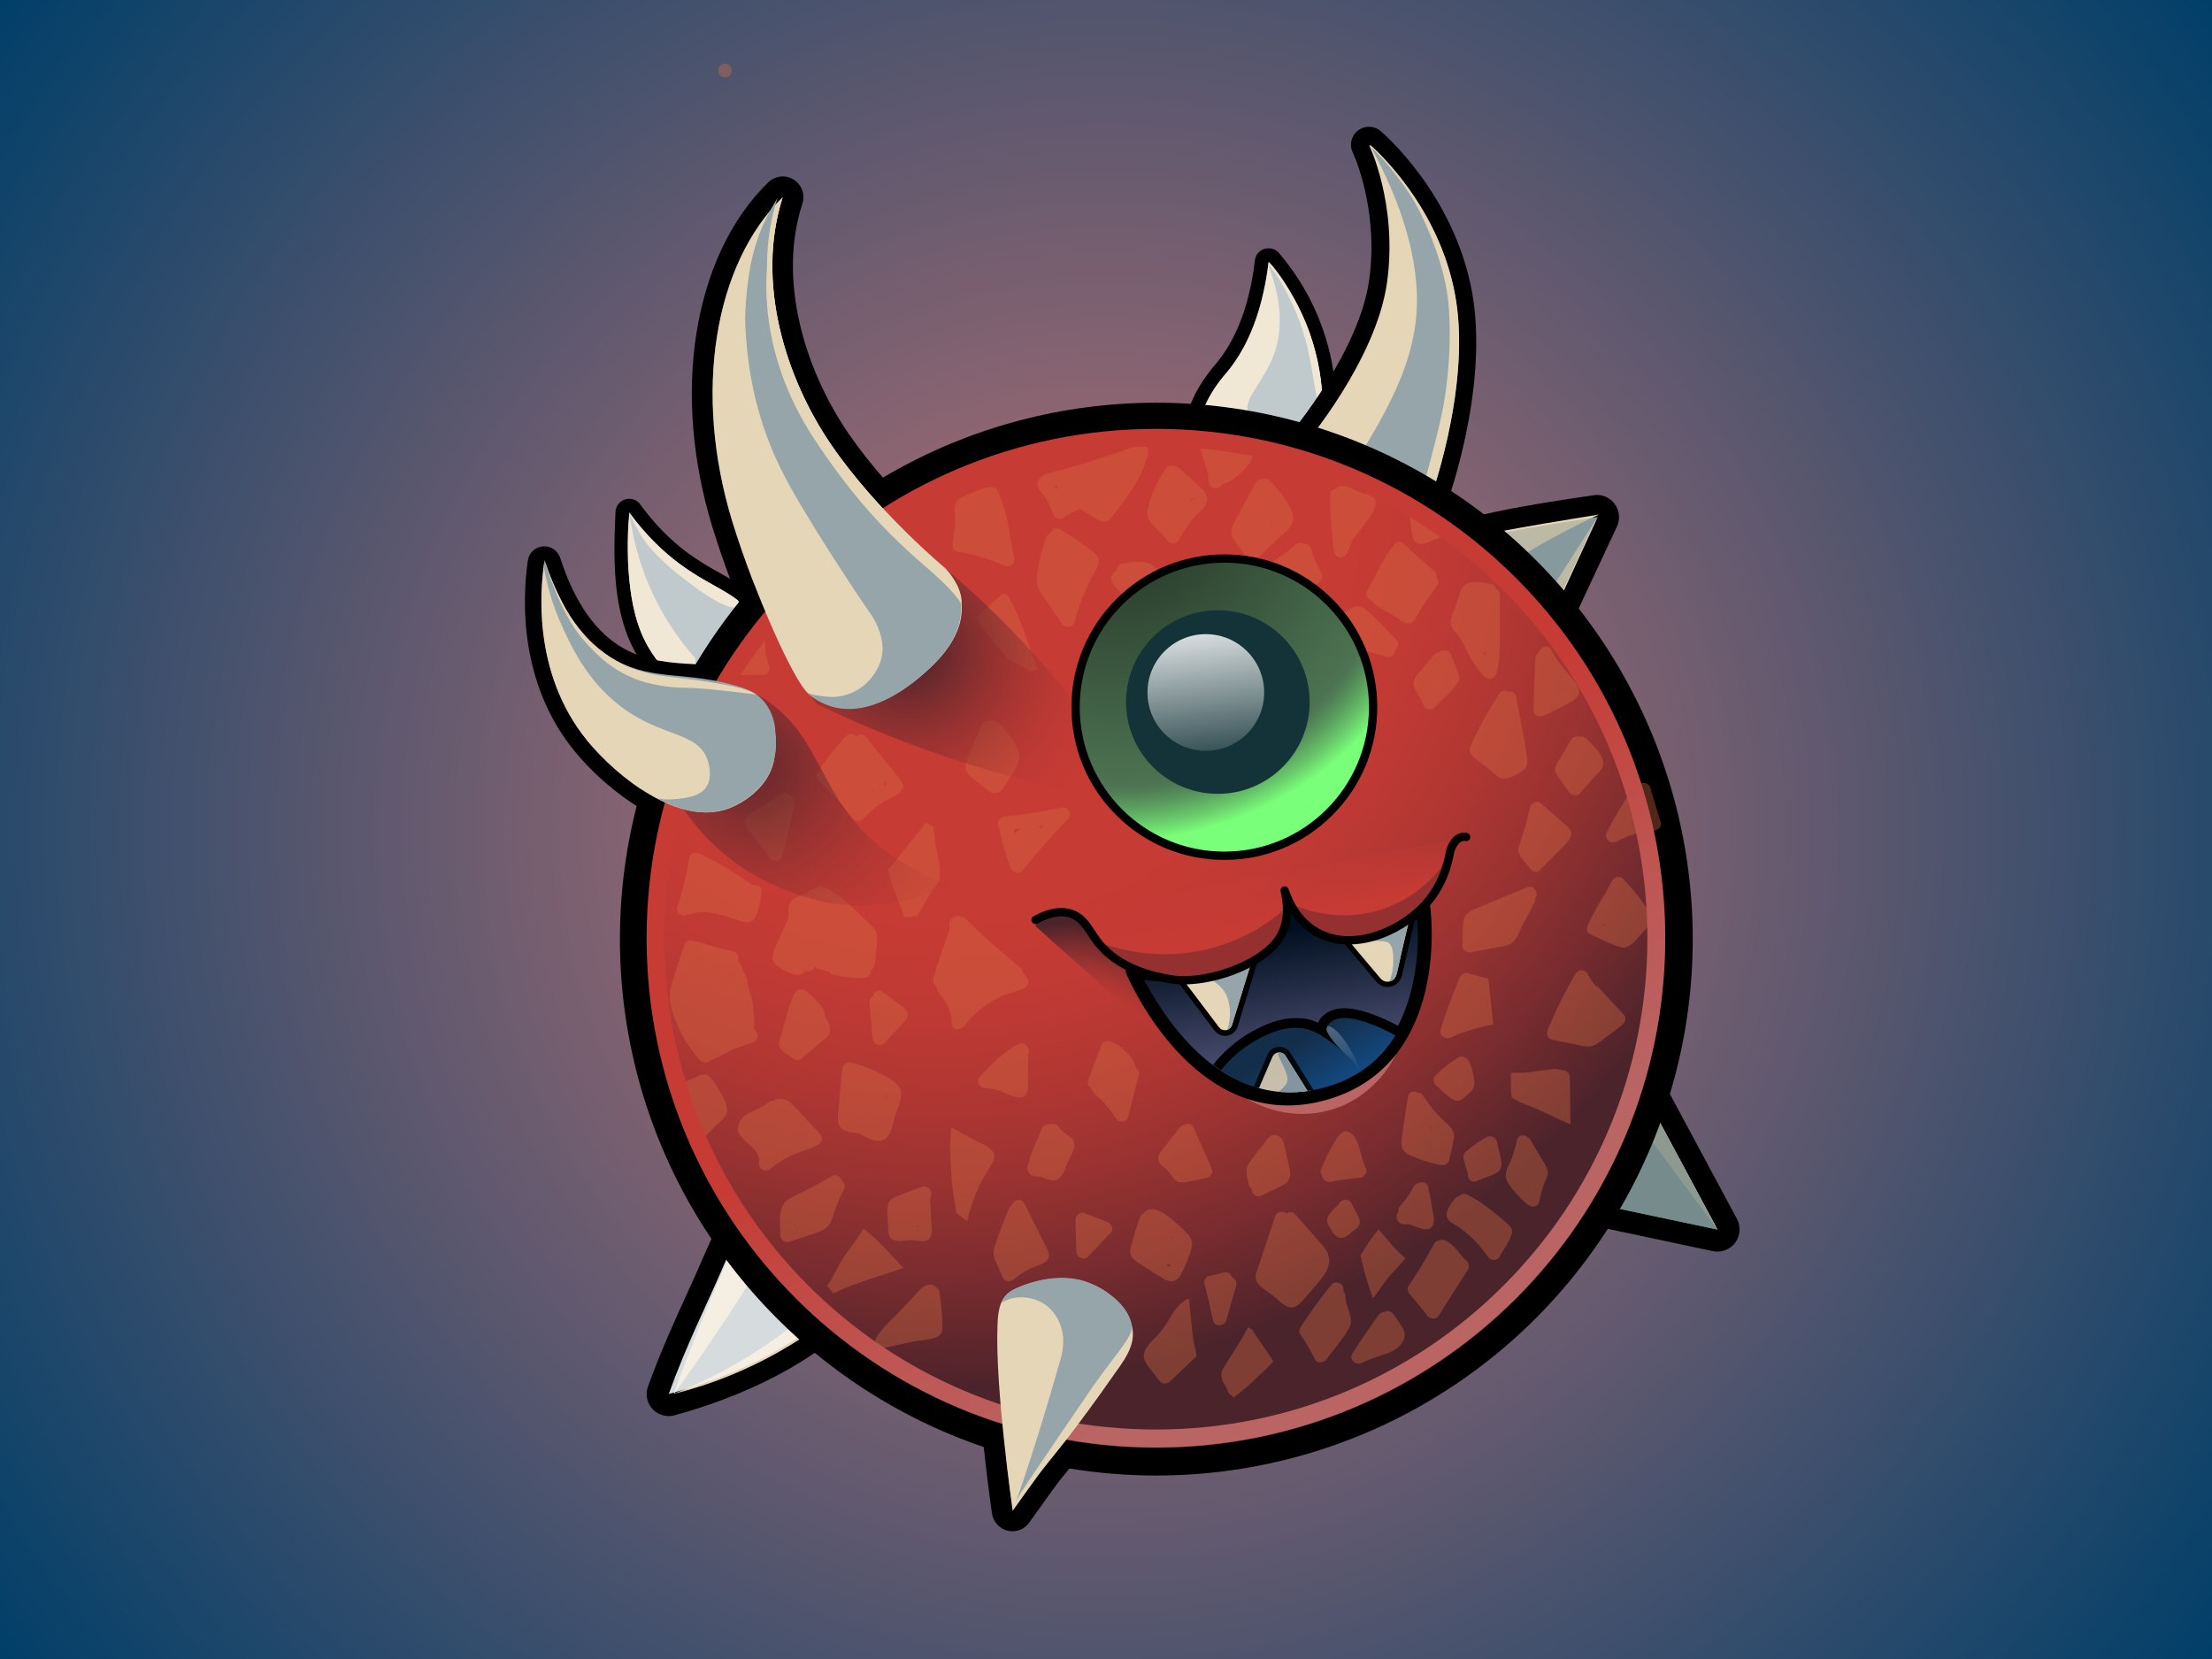 <?xml version="1.0" encoding="utf-8"?>
<!-- Generator: Adobe Illustrator 26.1.0, SVG Export Plug-In . SVG Version: 6.00 Build 0)  -->
<svg version="1.1" xmlns="http://www.w3.org/2000/svg" xmlns:xlink="http://www.w3.org/1999/xlink" x="0px" y="0px"
	 viewBox="0 0 1600 1200" enable-background="new 0 0 1600 1200" xml:space="preserve">
<rect x="0" y="0" width="1600" height="1200" fill="#808080" stroke="none"/>
<g id="background">
	<radialGradient id="SVGID_1_" cx="800" cy="600" r="1000.855" gradientUnits="userSpaceOnUse">
		<stop  offset="0" style="stop-color:#C97575"/>
		<stop  offset="1" style="stop-color:#003F69"/>
	</radialGradient>
	<rect fill="url(#SVGID_1_)" width="1600" height="1200"/>
</g>
<g id="right-back-horn">
	<g>
		<path fill="#95A5AA" d="M515,504.7c-8.6,0-17.5-2.7-25.7-7.8c-7.4-4.6-14.2-10.9-19.6-18.4c-21.3-29.7-21.4-68-19.5-108
			c0.1-2.1,1.5-3.9,3.6-4.6c0.5-0.1,1-0.2,1.4-0.2c1.6,0,3.1,0.7,4,2.1c10.1,13.8,21.7,25.7,34.5,35.3c9.2,6.9,17.7,11.7,25.2,15.9
			c13.7,7.7,25.5,14.3,32.7,29.7c2,4.3,8,17.2,3,30.5c-2.9,7.6-8.7,14-17.4,19.1c-5.2,3.1-11,5.1-16.7,5.9
			C518.7,504.6,516.9,504.7,515,504.7C515,504.7,515,504.7,515,504.7z"/>
		<path d="M455.2,370.8c13.1,17.9,26.1,29.3,35.5,36.4c26.5,19.9,46.3,22,56.4,43.7c2.1,4.6,7.1,15.5,2.9,26.6
			c-3.7,9.7-12.6,15.1-15.3,16.6c-4.5,2.7-9.6,4.5-14.8,5.2c-1.6,0.2-3.3,0.3-4.9,0.3c-16.2,0-31.6-10.7-41.2-24.1
			C452.6,446.2,453.5,407,455.2,370.8 M455.2,360.8c-1,0-1.9,0.1-2.9,0.4c-4.1,1.2-6.9,4.9-7.1,9.1c-1.9,40.9-1.8,80.1,20.4,111.1
			c12.7,17.7,31.2,28.3,49.3,28.3c2.1,0,4.2-0.1,6.2-0.4c6.5-0.9,12.7-3.1,18.6-6.5c9.7-5.7,16.3-13,19.6-21.7
			c5.8-15.3-0.9-29.7-3.2-34.4c-7.9-16.8-20.3-23.8-34.8-31.9c-7.4-4.1-15.7-8.8-24.7-15.5c-12.4-9.3-23.6-20.8-33.4-34.3
			C461.4,362.3,458.3,360.8,455.2,360.8L455.2,360.8z"/>
	</g>
	<g>
		<path fill="#E6D6B8" d="M463.3,386.7c-2.1-3.6-4.4-8-4.4-8c-1.4-2.6-2.6-5.1-3.7-7.3c0-0.2,0-0.4,0-0.6
			c13.1,17.9,26.1,29.3,35.5,36.4c18.6,14,34,19.2,44.9,28.6c-0.2,0.6-0.5,1.7-1.4,2.5c-7.8,6.7-40.9-20.6-48.5-26.9
			C485.7,411.4,470.3,398.7,463.3,386.7z"/>
	</g>
	<path fill="#E6D6B8" d="M455.2,370.8c2.4,18.2,8.3,44.9,24.4,72.9c7.6,13.2,15.8,23.9,23.4,32.5c0,2.8,0,5.5,0,8.3
		c-8.9-1.9-17.8-3.8-26.8-5.7c-2.9-3.7-6.7-9.1-10.2-16.2c-2.1-4.3-7.8-16.3-10.6-41.4C454,408.8,453.1,391.5,455.2,370.8z"/>
	<g opacity="0.41">
		<path fill="#FFFFFF" d="M455.2,370.8c-1.7,36.2-2.6,75.4,18.6,104.8c10.6,14.8,28.1,26.2,46.1,23.8c5.2-0.7,10.3-2.6,14.8-5.2
			c2.6-1.5,11.6-6.9,15.3-16.6c4.2-11.1-0.7-22.1-2.9-26.6c-10.1-21.7-29.9-23.8-56.4-43.7C481.3,400.1,468.3,388.7,455.2,370.8z"/>
	</g>
</g>
<g id="left-back-horn">
	<g>
		<path fill="#E6D6B8" d="M897.7,342.2c-16,0-28.2-5.2-33.5-14.1c-2.5-4.2-3.4-9.2-2.8-16.1c1.3-14.8,8.4-30,21.3-45.2l0.3-0.3
			c15.6-18.4,25.5-44.5,29.5-77.5c0.2-2,1.6-3.6,3.5-4.2c0.5-0.1,1-0.2,1.4-0.2c1.4,0,2.8,0.6,3.8,1.8
			c13.5,15.9,23.7,33.6,30.6,52.8c5.8,16.3,9,33.5,9.6,51.2c0,0.5,0,0.9-0.1,1.4c-5.9,23.4-23.9,42.3-46,48.3
			C909.9,341.5,903.8,342.2,897.7,342.2z"/>
		<path d="M917.6,189.6c9.6,11.3,21.5,28.3,29.7,51.3c6.7,19,8.9,36.3,9.3,49.6c-5.4,21.4-22.1,39.2-42.5,44.7
			c-5,1.3-10.7,2.1-16.3,2.1c-12.2,0-24.3-3.5-29.2-11.7c-1.4-2.4-2.7-5.9-2.1-13.1c1.8-21.3,17.1-38.8,20.5-42.7
			C899,255.5,912.5,231.6,917.6,189.6 M917.6,179.6c-1,0-1.9,0.1-2.9,0.4c-3.8,1.1-6.6,4.4-7,8.4c-3.8,32-13.4,57.2-28.3,74.9
			l-0.3,0.3c-13.6,16-21.2,32.1-22.5,48c-0.7,7.9,0.4,13.9,3.4,19c6.2,10.6,20,16.6,37.8,16.6c6.5,0,13-0.8,18.9-2.4
			c23.8-6.4,43.3-26.8,49.5-51.9c0.2-0.9,0.3-1.8,0.3-2.8c-0.6-18.2-3.9-35.9-9.9-52.7c-7-19.8-17.6-38.1-31.5-54.4
			C923.3,180.8,920.5,179.6,917.6,179.6L917.6,179.6z"/>
	</g>
	<path fill="#95A5AA" d="M916.8,190.3c9.3,11.3,22,29.8,29.7,51.3c6.7,19,8.9,36.3,9.3,49.6c-0.6,10.1-5.4,18-12.1,20.1
		c-3.9,1.2-7.4,0-9.5-0.7c-18.9-6.2-28.7-7.9-30.8-11.4c-5.6-9.8,11.1-22.4,18.6-44.3C926.6,241.4,928.9,220.6,916.8,190.3z"/>
	<path fill="#E6D6B8" d="M917.6,189.6c1-0.6,19.1,21.4,29.7,51.3c6.7,19,8.9,36.3,9.3,49.6c0.1,3.4-1.4,5.5-1.9,6.1
		c-0.1,0.1-0.1,0.1-0.2,0.1c-1.2,0.2-4.7-27.4-8.5-44.1C937.1,213.7,916.5,190.2,917.6,189.6z"/>
	<g opacity="0.41">
		<path fill="#FFFFFF" d="M917.6,189.6c9.6,11.3,21.5,28.3,29.7,51.3c6.7,19,8.9,36.3,9.3,49.6c-5.4,21.4-22.1,39.2-42.5,44.7
			c-15.8,4.3-38.4,2.4-45.5-9.6c-1.4-2.4-2.7-5.9-2.1-13.1c1.8-21.3,17.1-38.8,20.5-42.7C899,255.5,912.5,231.6,917.6,189.6z"/>
	</g>
</g>
<g id="left-side-horn">
	<g>
		<path fill="#95A5AA" d="M1096.8,498.8c-2.1,0-4.2-0.9-5.7-2.4c-3.7-3.7-8.4-7.1-15.2-10.9c-2.9-1.6-5.9-3-9.1-4.5
			c-4.5-2.1-9.1-4.3-13.5-7.1c-14.3-9.2-24.3-23.6-33.2-36.3c-6.3-9-10-20.6-10.3-31.7c-0.1-3.3,1.9-6.4,5-7.6
			c45-18.2,92.9-25.3,139.1-32.2c0.4-0.1,0.8-0.1,1.2-0.1c2.5,0,4.9,1.2,6.4,3.2c1.8,2.4,2.1,5.5,0.8,8.2l-39.7,85.1
			c-5.2,11.1-11,23.7-20,33.7c-1.5,1.6-3.6,2.6-5.8,2.7C1097,498.8,1096.9,498.8,1096.8,498.8z"/>
		<path d="M1155.2,374c-13.2,28.4-26.5,56.7-39.7,85.1c-5.2,11.2-10.6,22.7-18.7,31.8c-5-5-10.9-8.9-17-12.3
			c-7.3-4.1-15.2-6.9-22.2-11.4c-12.8-8.2-22-21.3-30.9-34.1c-5.3-7.6-8.6-17.8-8.8-27.4C1061.8,387.9,1108.8,380.9,1155.2,374
			 M1155.2,358c-0.8,0-1.6,0.1-2.4,0.2c-46.7,6.9-95.1,14.1-141,32.7c-6.2,2.5-10.2,8.6-10,15.2c0.3,12.7,4.6,25.8,11.7,36.1
			c9.3,13.3,19.7,28.4,35.4,38.5c4.9,3.1,9.7,5.4,14.4,7.6c3.1,1.4,5.9,2.8,8.6,4.3c6.1,3.4,10.3,6.4,13.4,9.6c3,3,7.1,4.7,11.4,4.7
			c0.1,0,0.3,0,0.4,0c4.4-0.1,8.6-2,11.5-5.3c9.8-10.9,15.9-24.1,21.3-35.7l39.7-85.1c2.5-5.3,1.8-11.6-1.7-16.3
			C1165,360.4,1160.2,358,1155.2,358L1155.2,358z"/>
	</g>
	<path fill="#E6D6B8" d="M1156.8,372.1c-18.8,8.7-33.4,16.7-43.5,22.5c0,0-2.6,1.5-26.5,15.7l0,0c0,0-21.9-16.6-26.5-20.3
		C1075.3,386.1,1090.6,382.8,1156.8,372.1z"/>
	<polyline fill="#E6D6B8" points="1156.1,373.1 1123.8,443.3 1116.4,435.2 	"/>
	<g opacity="0.34">
		<path fill="#698080" d="M1096.8,491c8.1-9.1,13.5-20.5,18.7-31.8c13.2-28.4,26.5-56.7,39.7-85.1c-46.5,6.9-93.4,13.9-137.3,31.7
			c0.2,9.5,3.5,19.7,8.8,27.4c8.9,12.8,18.1,25.9,30.9,34.1c7.1,4.5,14.9,7.3,22.2,11.4C1085.9,482.1,1091.9,485.9,1096.8,491z"/>
	</g>
</g>
<g id="right-horn-outlines">
	<g>
		<path d="M566.1,142.6c-19.9,61.9,2.2,131.3,35.2,179.4c33,48.1,82,88.9,82,88.9s33.1,30.3-9.4,71.1
			c-23.6,22.7-44.1,30.3-60.2,30.3c-12.9,0-22.9-4.9-29.5-10.9c-10.2-9.4-38-70.5-54.5-123.9C501.1,284,516.6,191,566.1,142.6
			 M566.2,127.6c-3.8,0-7.6,1.5-10.5,4.3c-26.8,26.2-44.7,63.8-51.9,108.9c-7.1,44.6-3,93.3,11.7,141.1
			c7.8,25.3,18.8,54.5,30.2,80.2c12.1,27.2,21.7,44.2,28.5,50.4c10.5,9.6,24.6,14.9,39.6,14.9c22.9,0,46.7-11.6,70.6-34.5
			c17.7-16.9,26.5-34.9,26.3-53.3c-0.3-23.6-15.4-38.1-17.2-39.7c-0.2-0.2-0.4-0.3-0.5-0.5c-0.5-0.4-47.9-40.1-79.3-85.9
			c-16.6-24.3-28.8-51.7-35.2-79.4c-7.2-31.3-6.6-60.6,1.9-86.9c2.1-6.6-0.5-13.7-6.4-17.3C571.6,128.3,568.9,127.6,566.2,127.6
			L566.2,127.6z"/>
	</g>
	<g>
		<path d="M767.6,924.5c7,0,14,1.1,20.6,3.5c13.1,4.8,26.9,16.8,30.5,30.8c3.7,14.6-6.9,26.5-14.7,37.8c-10.3,14.8-21,29.4-32,43.7
			c-5.7,7.3-11.5,14.5-17.3,21.7c-2.9,3.5-22.1,30.6-22.1,30.6s-12.8-89.2-11-133.7c0.3-8.1,0.9-17,6.7-22.6
			c2.5-2.5,5.8-4.1,9.1-5.4C746.8,926.9,757.3,924.5,767.6,924.5 M767.6,909.5c-11.8,0-24.3,2.6-36.1,7.5c-4.3,1.8-9.4,4.2-13.8,8.5
			c-10.3,10-10.9,24.2-11.3,32.7c-1.9,45.4,10.6,132.8,11.1,136.5c0.9,6.1,5.4,11,11.3,12.5c1.2,0.3,2.4,0.4,3.5,0.4
			c4.8,0,9.4-2.3,12.2-6.3c9.3-13,19.8-27.8,21.5-29.8c5.9-7.2,11.8-14.6,17.6-22c11.3-14.5,22.2-29.4,32.5-44.3
			c0.9-1.3,1.9-2.7,2.9-4.1c8-11.1,19-26.4,14-45.9c-5.2-20.3-23.8-35.3-39.9-41.2C785.3,911,776.6,909.5,767.6,909.5L767.6,909.5z"
			/>
	</g>
	<g>
		<path d="M393.7,407.2c14.4,44.8,35.7,63.7,52,72.7c41.7,23,86.4,1.4,107.3,30.3c11.6,16,7.4,36,7.2,37.5c-2.4,19-19.6,32-32.9,37
			c-5.4,2-11,3-16.6,3c-32.5,0-68.1-30.1-85.8-51.9C384.2,485.9,391.3,423.5,393.7,407.2 M393.7,395.2c-0.3,0-0.7,0-1,0
			c-5.6,0.5-10.1,4.7-10.9,10.2c-2.6,18.1-2.8,37.1-0.6,55c4.1,32,15.6,59.9,34.4,82.9c10.9,13.4,25.5,26.7,40,36.5
			c19.5,13.2,38,19.8,55.2,19.8c7.3,0,14.4-1.3,20.9-3.7c16.7-6.3,37.3-22.3,40.5-46.6l0-0.2c1.7-10.1,2.6-29.4-9.4-46.1
			c-14.6-20.1-37.2-21.4-59.1-22.5c-17.3-0.9-35.2-1.9-52.1-11.2c-20.4-11.2-36-33.4-46.4-65.8C403.5,398.5,398.9,395.2,393.7,395.2
			L393.7,395.2z"/>
	</g>
</g>
<g id="left-top-middle-horn">
	<g>
		<path fill="#E6D6B8" d="M1032.3,372.6c-1,0-2-0.2-2.9-0.7l-88.7-44.3c-1.8-0.9-3.1-2.6-3.5-4.5c-0.4-2,0.1-4,1.4-5.5
			c0.5-0.6,50.8-60.3,58.2-114.3c7.4-54-12.2-95.3-12.4-95.7c-1.3-2.8-0.6-6.1,1.8-8c1.2-0.9,2.6-1.4,4-1.4c1.5,0,3,0.5,4.2,1.5
			c2.1,1.8,51.8,44.2,64.1,113.4c12.2,68.7-18.8,151.7-20.2,155.2c-0.7,1.7-2,3.1-3.7,3.7C1033.9,372.4,1033.1,372.6,1032.3,372.6z"
			/>
		<path d="M990.2,104.7c0,0,49.9,41.9,61.9,109.6s-19.8,151.7-19.8,151.7l-88.7-44.3c0,0,51.9-61,59.7-117.6
			C1011.1,147.5,990.2,104.7,990.2,104.7 M990.2,91.7c-2.8,0-5.6,0.9-8,2.7c-4.8,3.8-6.4,10.4-3.7,15.9c0.2,0.4,19,40.3,11.9,92
			c-7.2,52.1-56.2,110.4-56.7,111c-2.6,3-3.6,7.1-2.8,11c0.8,3.9,3.4,7.2,6.9,9l88.7,44.3c1.8,0.9,3.8,1.4,5.8,1.4
			c1.6,0,3.2-0.3,4.7-0.9c3.4-1.3,6.1-4.1,7.4-7.5c1.4-3.6,33-88.2,20.5-158.6c-12.8-71.5-64.2-115.4-66.4-117.3
			C996.2,92.7,993.2,91.7,990.2,91.7L990.2,91.7z"/>
	</g>
	<path fill="#95A5AA" d="M1024.8,210.7c-1.9-39.2-17.6-75.2-33.7-105.7c4.6,4,50.1,45,61.5,109.3c12.1,67.7-19.8,151.7-19.8,151.7
		L977,340.6C998.9,303.4,1027.3,261.8,1024.8,210.7z"/>
	<path fill="#E6D6B8" d="M1029.8,351c0,0,10.5-37.6,14-56s6.4-48.5,3.9-75.5s-14.9-55-21.7-68.3c-6.8-13.3-21.9-33.3-34.4-44.9
		c-0.5-1.1-0.8-1.7-0.8-1.7s49.9,41.9,61.9,109.6c9.7,54.6-9.2,119.9-16.8,143L1029.8,351z"/>
</g>
<g id="right-bottom-back-horn">
	<g>
		<path fill="#95A5AA" d="M483.8,1016.3c-2.2,0-4.3-0.9-5.9-2.6c-2-2.2-2.7-5.3-1.6-8.1c9.2-25.5,18.9-46.8,27.5-65.6
			c3.5-7.7,6.8-15,9.8-21.8c23.2-53.9,34.6-72.8,56.2-78c3.7-0.9,7.6-1.3,11.6-1.3c16.7,0,31,7.7,35,10.1l0.2,0.1
			c19.9,11.8,26.7,25,28.9,34.1c2.9,11.9,0,32.6-30.1,63.6c-8.2,8.5-22.8,21.4-45.7,34.8c-24.4,14.3-52.5,25.8-83.7,34.4
			C485.2,1016.2,484.5,1016.3,483.8,1016.3z"/>
		<path d="M581.3,846.9c15.1,0,28.5,7.5,30.9,8.9c3.8,2.2,21.3,12.3,25.4,29.2c1,4.3,4.5,22.6-28,56.2c-18,18.6-57.4,48.3-125.8,67
			c12.9-35.8,27.1-63.7,37.1-86.9c23.1-53.6,33.3-69.2,50.7-73.4C574.8,847.2,578.1,846.9,581.3,846.9 M581.3,830.9L581.3,830.9
			c-4.6,0-9.1,0.5-13.4,1.6c-13.1,3.2-23.1,10.8-32.7,24.7c-7.8,11.4-15.9,27.7-29,57.9c-2.9,6.7-6.2,13.9-9.7,21.6
			c-8.6,18.9-18.4,40.3-27.8,66.2c-2,5.6-0.8,11.9,3.3,16.3c3.1,3.3,7.4,5.1,11.8,5.1c1.4,0,2.8-0.2,4.2-0.6
			c31.8-8.7,60.6-20.6,85.6-35.2c23.7-13.9,38.9-27.3,47.4-36.1c32.6-33.6,35.4-57.2,32.1-71.1c-4.6-19.2-20.3-31.9-32.6-39.1
			l-0.2-0.1C615.9,839.4,600,830.9,581.3,830.9L581.3,830.9z"/>
	</g>
	<path fill="#E6D6B8" d="M487.3,1008.2L487.3,1008.2L487.3,1008.2c12.3-33.7,23.9-62.2,33.5-84.3c0.2-0.4,1.5-3.3,3.2-7.3
		c2.9-6.8,5.2-12.4,6.7-15.9c2,4.3,16.8,16.6,16.8,16.6c-6.7,16.5-59.6,90.5-59.6,90.5S487.5,1008.1,487.3,1008.2
		c11.8-4.7,24.4-10.4,37.7-17.6c23.7-12.9,42.8-26.9,57.9-39.6c2.6,3.2,5.1,6.3,7.7,9.5c-20.6,14.7-47.3,29.9-80.2,41
		C502.5,1004.1,494.8,1006.4,487.3,1008.2C487.3,1008.2,487.3,1008.2,487.3,1008.2C487.3,1008.2,487.3,1008.2,487.3,1008.2
		C487.3,1008.2,487.3,1008.2,487.3,1008.2z"/>
	<path fill="#95A5AA" stroke="#000000" stroke-width="15" stroke-miterlimit="10" d="M579.3,963.4"/>
	<path fill="#E6D6B8" d="M478.5,1017.7"/>
	<g opacity="0.61">
		<path fill="#FFFFFF" d="M483.8,1008.3c12.9-35.8,27.1-63.7,37.1-86.9c23.1-53.6,33.3-69.2,50.7-73.4c18.7-4.5,37.6,6.1,40.6,7.8
			c3.8,2.2,21.3,12.3,25.4,29.2c1,4.3,4.5,22.6-28,56.2C591.5,959.8,552.1,989.6,483.8,1008.3z"/>
	</g>
</g>
<g id="left-bottom-horn">
	<g>
		<path fill="#95A5AA" d="M1242.3,897.4c-0.6,0-1.1-0.1-1.7-0.2l-101.2-21.4c-2.6-0.6-4.8-2.4-5.8-4.9c-1-2.5-0.7-5.3,0.8-7.5
			l50.3-73.3c1.5-2.2,4-3.5,6.6-3.5c0.1,0,0.3,0,0.4,0c2.8,0.2,5.3,1.7,6.6,4.2l50.9,94.8c1.5,2.7,1.2,6.1-0.6,8.6
			C1247.2,896.2,1244.8,897.4,1242.3,897.4z"/>
		<path d="M1191.4,794.6l50.9,94.8l-101.2-21.4L1191.4,794.6 M1191.4,778.6c-5.3,0-10.2,2.6-13.2,6.9l-50.3,73.3
			c-3,4.4-3.6,10-1.7,15c2,5,6.3,8.6,11.5,9.7L1239,905c1.1,0.2,2.2,0.3,3.3,0.3c5,0,9.7-2.3,12.8-6.4c3.7-5,4.2-11.7,1.3-17.2
			l-50.9-94.8c-2.6-4.9-7.7-8.1-13.2-8.4C1192,778.6,1191.7,778.6,1191.4,778.6L1191.4,778.6z"/>
	</g>
	<polyline fill="#E6D6B8" points="1182.8,809.4 1242.3,889.4 1194.5,800.4 1181.6,810.1 	"/>
	<g opacity="0.71">
		<polygon fill="#698080" points="1191.4,794.6 1242.3,889.4 1141.1,867.9 		"/>
	</g>
</g>
<g id="body">
	
		<radialGradient id="SVGID_00000098218380068177481030000005116941960516653963_" cx="953.555" cy="367.331" r="639.552" gradientTransform="matrix(-1 0 0 1 1633.956 0)" gradientUnits="userSpaceOnUse">
		<stop  offset="0.467" style="stop-color:#C63B34"/>
		<stop  offset="0.551" style="stop-color:#C13A34"/>
		<stop  offset="0.651" style="stop-color:#B33733"/>
		<stop  offset="0.758" style="stop-color:#9B3331"/>
		<stop  offset="0.87" style="stop-color:#7A2C2F"/>
		<stop  offset="0.985" style="stop-color:#50242B"/>
		<stop  offset="1" style="stop-color:#4A232B"/>
	</radialGradient>
	
		<circle fill="url(#SVGID_00000098218380068177481030000005116941960516653963_)" stroke="#000000" stroke-width="20" stroke-miterlimit="10" cx="836.4" cy="679.3" r="378"/>
	<g id="Layer_23">
		<g opacity="0.37">
			<path fill="#D66C44" d="M563.2,679.8c2.3-5.2,4.7-10.4,7-15.7c0-1.1,0.1-2.2,0.1-3.4c0-2.9-0.2-5.9,1.7-8.3
				c2.1-2.8,5.8-4,8.8-5.4c3.4-1.7,7.9-4.8,11.6-5.6c3.2-0.7,6.4,1.6,9,3.1c1.6,1,3.2,2,4.8,3.1c1.9,1.1,3.8,2.4,5.1,4
				c2.5,2.1,4.9,4.3,7.2,6.5c2.9,2.8,5.8,5.6,8.7,8.5c2.3,2.2,5.2,4.4,6.5,7.3c1.5,3.4,0.6,7.4,0.3,11c-0.4,4.1-0.4,8.5-1.3,12.4
				c-0.5,2.2-1.6,3.7-3,4.8c0.2,2.5-1.4,5-4.8,5.2c-7.5,0.3-15-0.5-22.3-2.3c-1.3-0.3-2.2-1.1-2.8-2c-2.7-0.7-5.4-1.4-8.1-2.3
				c-1-0.3-1.8-0.8-2.3-1.4c-0.8,2.7-4.3,3.8-6.8,2.9c-4.8,6.4-14.2,0.4-19.3-2.8C555.2,694.4,560.2,686.5,563.2,679.8z"/>
			<path fill="#D66C44" d="M486.4,710c2.8-8.8,5.7-17.6,8.5-26.3c1.1-3.4,4.6-4.1,7.1-3c4.5,0.6,8.6,2.3,13,3.6
				c5.1,1.6,10.3,2.8,15.5,3.9c2.9,0.6,4.1,3.7,3.4,6.3c2.2,4,4.1,8.1,5.8,12.2c0,0.1,0,0.1,0.1,0.2c0,0,0,0,0,0
				c0.2,0.4,0.3,0.8,0.5,1.2c0.4,1,0.4,1.9,0.1,2.8c0,0.1,0.1,0.2,0.1,0.3c0.6,2.3,1.2,4.6,1.8,6.9c1.7,4,2.8,8.1,2.6,12.4
				c0.7,4.7,1,9.4,0.6,14.2c3.2,1.8,3.6,7.8-1,9.4c-4.9,1.6-9.8,3.3-14.7,4.9c-5.6,3.2-11.4,6.2-17.3,8.9c-2.7,1.2-5.7,0.4-6.9-2
				c-0.3-0.2-0.7-0.5-1-0.9c-2.5-3-4.7-6-6.8-9.2c-1.3-1.6-2.5-3.4-3.3-5.4c0,0,0,0,0,0c-3.4-5.9-6.1-12.1-8.2-18.7
				c-0.1-0.3-0.1-0.6-0.2-0.8C483.6,723.7,484.1,717.2,486.4,710z"/>
			<path fill="#D66C44" d="M534.1,813.9c2.5-10,15.2-10.3,21.5-16.4c1.2-1.2,2.8-1.6,4.3-1.4c0.6-0.6,1.4-1.1,2.6-1.3
				c6.7-1.2,10.3,3.6,14.5,8.1c5.3,5.7,10.7,11.4,16,17.1c2.2,2.4,1.8,6.2-1,7.9c-5.5,3.3-11.8,4.4-17.6,7
				c-6.1,2.6-11.8,6.2-17,10.4c-4,3.3-9.1,0.1-8.4-4.9C550.7,829.4,531.3,825.3,534.1,813.9z"/>
			<path fill="#D66C44" d="M609.7,817c4.1,2.7,9.5,1.6,13.9,4c4.7,2.6,10.3,5.8,15.7,3.3c5.7-2.6,6.5-11.7,8.1-17
				c1.7-5.5,6.3-14.3,3.6-19.9c-2.5-5.2-10.9-9.1-15.7-11.6c-6.3-3.2-12.9-5.6-19.8-7.2c-4.1-0.9-6.6,2.8-6.2,5.9
				c-0.3,0.5-0.4,1.2-0.5,1.9c-0.7,8.3-1.4,16.6-2.2,24.8C606.2,806.5,604.4,813.5,609.7,817z M640.3,796.3c-0.2,0.7-0.4,1.3-0.6,2
				c0.6-2.3,1.2-4.7,1.3-7.1c0.2,0.2,0.3,0.4,0.4,0.5c0,0.2,0,0.4,0,0.9C641.5,793.6,640.6,795.3,640.3,796.3z"/>
			<path fill="#D66C44" d="M787.1,781.3c3.1-8.3,6.3-16.6,9.4-24.8c1.2-3.3,4.2-4.3,7.3-3c7.8,3.4,14,9.5,17.5,17.2
				c0.3,0.6,0.4,1.2,0.5,1.8c1.5,1,2.5,2.8,1.9,5.2l-7.6,29.9c-1.1,4.4-6.9,4.7-9.1,1.2c-2.5-3.9-5.2-7.5-8.3-11
				c-2.8-3.1-7.1-6-9.1-9.7c-0.2-0.5-0.4-0.9-0.6-1.4C787.3,785.8,786.2,783.9,787.1,781.3z"/>
			<path fill="#D66C44" d="M675.1,707.7c3.4-11.9,7.4-23.6,11.7-35.2c0-1.3-0.1-2.6-0.1-4c-0.1-2,0.7-3.3,2-4.1
				c1.5-1.7,3.9-2.6,6-1.2c1.3-0.1,2.6,0.3,3.7,1.4c12.7,12.4,26,24.3,39.9,35.5c1.3,1.1,1.8,2.3,1.7,3.5c1.2,1.3,2.2,2.6,3.2,4
				c1.5,2.2,0.4,5.6-1.8,6.8c-3.7,2-7.8,2.9-11.8,4.2c-4.2,1.5-8.3,3.4-12.1,5.7c-7.7,4.6-14.5,10.6-19.9,17.8
				c-2.8,3.7-9.4,2.9-9.3-2.5c0.1-6-2-11.2-5.2-16.2c-2.1-3.2-5.8-6.6-6-10.5C675.4,712.1,674.4,710.2,675.1,707.7z"/>
			<path fill="#D66C44" d="M592,564.8c9,8.1,17.1,16.9,24.3,26.6c1.8,2.5,5.4,3.5,7.9,1c4.8-5,10-9.4,15.9-13c4.3-2.6,13-4.8,13-11
				c0-2.9-2.7-5.4-4.4-7.5c-2.5-3.1-5-6.2-7.4-9.3l-14.9-18.6c-2.1-2.6-5-1.9-6.7,0c-1.8-2.3-5.2-3.1-7.5-0.7
				c-7.9,8.1-14.8,16.9-20.8,26.5C590.1,560.5,590.4,563.3,592,564.8z M639.2,564.6c0.7,0.9,1.5,1.8,2.1,2.8c-0.6,0.3-1.1,0.6-1.7,1
				c0.1-0.6,0.1-1.3,0-2.1C639.5,565.7,639.4,565.1,639.2,564.6z M630.1,574c0.7-0.7,1.3-1.4,1.9-2.1c0.2,0.1,0.5,0.3,0.7,0.3
				C631.9,572.8,631,573.4,630.1,574z"/>
			<path fill="#D66C44" d="M658.3,609.3c3.6-4.5,8-9.2,11.1-14.4c1.9,0.9,3.8,1.8,5.7,2.9c0.1,0.6,0.2,1.2,0.2,1.8
				c0.5,4.3,1.1,8.6,1.8,12.9c1,6.7,4,15.5,2.4,22.2c-0.2,0.9-0.2,1.7,0,2.4c-0.2,0.3-0.4,0.5-0.6,0.8c-2.5,3.1-4.6,6.6-6.8,9.9
				c-2.8,4.4-5.5,10.1-8.8,14.9c-3.1,0.3-6.2,0.5-9.3,0.7c-2.3-7.8-5.9-15.2-8.6-23c-1.3-3.6-2.1-7.5-3.2-11.1
				C647.8,622.8,653,616,658.3,609.3z"/>
			<path fill="#D66C44" d="M691.5,877c2.7,2.2,5.3,4.4,8.1,6.4c2.2-9.7,5.4-19.1,9.9-28c2.3-4.5,4.9-8.7,7.5-12.9
				c1.9-3,3.3-6.7,0.9-9.9c-2.8-3.7-9-5.8-13-7.9c-4.9-2.7-9.8-5.4-14.7-8.1c-0.7-0.4-1.4-0.8-2.1-1.2c-0.2,3.6-0.5,7.2-0.9,10.8
				c0.1,9.2,0.6,18.4,1.2,27.6C689,861.6,690.9,869.3,691.5,877z M696.3,860.5c0-0.2-0.1-0.4-0.1-0.5c0.3-0.4,0.6-0.9,0.9-1.3
				C696.8,859.2,696.5,859.8,696.3,860.5z"/>
			<path fill="#D66C44" d="M604.8,934.5c-0.4,0.2-0.8,0.4-1.1,0.7c-0.4,0.1-0.7,0.2-1.1,0.3c-1.3-1.9-2.8-3.7-4.3-5.4
				c4.9-6.8,7.8-15,12.7-21.8c4.7-6.5,9.6-12.7,13.5-19.7c0.4,0.3,0.7,0.5,1.1,0.8c5.5,4.4,10.6,9.4,15.5,14.5
				c4.2,4.3,8.3,8.8,12.2,13.3C637.2,922.9,620.5,927.3,604.8,934.5z"/>
			<path fill="#D66C44" d="M839.8,832.9c4.4-5.9,9.1-11.6,13.6-17.4c0.7-0.9,1.7-1.4,2.8-1.5c2.2-1.7,5.5-1.9,7,1.4
				c4.3,9.7,8.6,19.4,13,29.1c1.3,2.8,0.4,6.5-3,7.3c-3.7,0.9-7.3,1.7-11,2.4c-2.9,0.5-6.4,1.5-9.3,0.8c-2.5-0.6-3.8-2.1-5.1-4.2
				c-1.7-2.7-3.4-4.6-5.9-6.5C837.5,841.2,836.5,837.3,839.8,832.9z"/>
			<path fill="#D66C44" d="M824.3,914c5.8,3.7,11.5,7.5,17.4,11c4.5,2.7,9,2.6,11.9-2.2c3.3-5.5,5.7-11.9,7.7-17.9
				c1.8-5.3,1.2-8.8-2.7-12.8c-4.1-4.4-8.7-8.4-13.5-12.1c-4.5-3.4-8.9-6.4-14.7-4.9c-1.6,0.4-2.6,1.4-3.2,2.5
				c-1.2,0.5-2.3,1.6-2.8,3.1c-0.9,2.8-1.8,5.6-2.7,8.4c-0.3,0.4-0.5,0.9-0.6,1.5c-0.1,0.4-0.2,0.9-0.2,1.3c-1,3.2-2,6.4-2.9,9.6
				C816.2,908.2,818.8,910.5,824.3,914z M843.5,914.3c0.1-0.1,0.3-0.1,0.4-0.2c0.9,0.5,1.9,0.8,2.9,0.8c-0.2,0.4-0.4,0.9-0.7,1.3
				C845.2,915.6,844.2,914.9,843.5,914.3z M847.1,894.4c0.5,0.4,0.9,0.8,1.4,1.3c-0.1,0-0.2,0.1-0.3,0.2
				C847.8,895.4,847.4,894.9,847.1,894.4z"/>
			<path fill="#D66C44" d="M908.3,924.3c0.5,5.7,8.8,9.9,12.8,13.1c4.3,3.5,10.2,10.7,16.4,7.5c2.9-1.5,5.3-4.9,7.5-7.3
				c2.5-2.8,4.9-5.6,7.3-8.4c4-4.8,8.7-10.1,9.1-16.6c0.4-6.9-4.5-11.6-8.8-16.4c-5.2-5.9-10.4-11.9-15.7-17.8
				c-1.9-2.2-4.4-1.9-6.1-0.6c-2.4-2.1-7.1-1.9-8.5,2.1c-2.7,8.1-5.4,16.2-8.1,24.3c-1.2,3.7-2.5,7.5-3.7,11.2
				C909.6,918.2,908,921.3,908.3,924.3z M951.4,912.4c-0.1-0.3-0.2-0.5-0.3-0.8c0.1-0.3,0.1-0.6,0.2-1c0,0,0,0.1,0,0.1
				C951.5,911.4,951.5,911.9,951.4,912.4z"/>
			<path fill="#D66C44" d="M887.4,985.6c5-8.1,10.4-16.2,14.9-24.6c0.2-0.3,0.4-0.6,0.6-0.9c1.2,0.5,2.3,1.2,3.3,2.1
				c4.4,7.9,10.2,14.8,14.9,22.6c-3,3.2-6.2,6.3-9.5,9.4c-6.1,5.7-12.5,11.9-19.5,16.7c-0.3-0.4-0.6-0.8-0.8-1.3
				c-1.4-0.5-2.6-1.6-3.2-3.3c-0.8-2.3-1.9-4.4-3.3-6.4c-0.6-0.9-0.8-1.8-0.8-2.7c-0.2-0.4-0.3-0.7-0.4-1.1
				C882.6,992.2,885.5,988.7,887.4,985.6z"/>
			<path fill="#D66C44" d="M901.7,848.2c0,0.7,0,1.5,0.2,2.3c0,0.1,0.1,0.2,0.1,0.3c0.3,1.9,0.8,3.8,1.2,5.8c0.3,1.5,1.1,2.5,2,3.1
				c0,0.2,0.1,0.4,0.1,0.7c0.5,3.8,3.8,6.1,7.5,4.3c4.6-2.2,9.1-4.4,13.7-6.7c2.9-1.4,5.5-2.9,6.4-6.3c0.9-3.5-0.4-7.7-1.1-11.1
				c-1-5-2.2-10-3.6-14.9c-0.4-1.5-1.3-2.5-2.4-3c-1.9-2.2-6-2.7-8.4,0.4c-4.6,6-9.6,11.9-13.9,18.2
				C901.9,843.5,901.5,845.8,901.7,848.2z M915.1,852.4c-0.4,0.2-0.9,0.4-1.3,0.7c-0.1-0.2-0.1-0.4-0.2-0.5
				C914.1,852.5,914.6,852.5,915.1,852.4z"/>
			<path fill="#D66C44" d="M835.8,967.3c4.5-4.6,7.7-9.2,10.9-14.7c3-5.1,6.4-9.7,11.6-12.7c0.4-0.3,0.9-0.4,1.4-0.5
				c0.2,0.4,0.3,0.8,0.5,1.1c0.4,7.5,1.6,15,2.2,22.5c0.3,3.8,0.9,7.4,1.8,11.2c0.4,2,1.3,4.6,1.3,6.9c-1.8,1.7-3.6,3.3-5.3,4.9
				c-4.7,4.4-9.3,8.8-14,13.3c-1.8,1.7-5.3,2.1-7.1,0c-2.3-2.8-4.6-5.7-6.7-8.6c-1.9-2.6-4.5-5.5-5-8.7
				C826.5,976.2,832.2,971,835.8,967.3z"/>
			<path fill="#D66C44" d="M564.4,893.5c0,3.1,3.2,5.8,6.3,4.8c5.5-1.8,11-3.6,16.5-5.5c4-1.3,8.4-2.5,11.4-5.7
				c3-3.1,3.9-7.7,5.3-11.6c1.8-5.2,4-10.2,6.5-15.1c1.3-2.5,0.4-4.8-1.3-6.2c-0.7-3-4.6-5.3-7.5-3.5c-9.8,6.1-20.1,10.8-30.3,16.2
				C561.8,871.9,564.4,884.5,564.4,893.5z M575.4,886.2l-1.1,0.3c0-0.4,0-0.8,0-1.2C574.6,885.7,575,886,575.4,886.2z"/>
			<path fill="#D66C44" d="M633.8,967.7c4.3-7.4,11.5-13.3,17.3-19.5c3.6-3.8,7.2-7.6,10.8-11.5c2.4-2.6,4.9-6,8.5-7.1
				c3.2-1,5.4-0.1,6.7,1.6c1.2,0.5,2.2,1.5,2.4,3.3c1,6.5,1.7,12.9,2,19.5c0.2,4.9,1.3,11.4-4.4,13.4c-5.3,1.9-11.9,2.1-17.5,3.2
				c-6.8,1.4-13.5,2.9-20.3,4.5C635.3,976,631.5,971.5,633.8,967.7z"/>
			<path fill="#D66C44" d="M524.4,46c6.4,0,6.4,10,0,10C517.9,56,517.9,46,524.4,46z"/>
			<path fill="#D66C44" d="M997,889.3c0,0,0.1-0.1,0.1-0.1c6.4,7.1,11.9,14.9,19.5,20.8c-3.8,5-8.4,9.4-12.5,14.2
				c-3.9,4.7-7,10.3-11.1,14.9c-3.6-10.1-6.5-20.5-9-31C987.9,901.6,992.2,895.3,997,889.3z"/>
			<path fill="#D66C44" d="M978.2,979c6-9.4,12.3-18.6,18.9-27.7c1-1.4,2.4-2.1,3.9-2.3c2.2-1.2,5.1-1.1,6.9,1.6
				c2.5,3.9,6.5,8.3,7.9,12.8c1.2,3.7-1.1,7.7-3.7,10.3c-3,3-6.9,4.7-10.9,6c-5.6,1.8-10.9,3.6-16.2,6.1
				C980.9,987.9,975.4,983.6,978.2,979z"/>
			<path fill="#D66C44" d="M940.6,960.2c6.9-10.8,14.5-21.2,22.6-31.1c2.2-2.7,7.8-1.4,8.4,2.2c0.1,1,0.2,2,0.3,3
				c0.8,0.8,1.3,1.9,1.3,3.4c-0.1,7.9,6.8,15.4,2.6,23c-4.3,7.9-10.9,15.1-16.2,22.3c-2,2.8-6.8,3.7-8.6,0
				c-3-6.2-6.5-12.1-10.4-17.8C939.6,963.9,939.7,961.6,940.6,960.2z"/>
			<path fill="#D66C44" d="M1018.9,930c6.7-9.7,12.8-19.8,18.3-30.3c1-1.8,2.5-2.5,4-2.5c1-0.5,2.2-0.6,3.3-0.2
				c7.9,2.8,10.5,10.1,16.5,15.2c1.6,1.4,1.9,4.3,0.8,6.1c-7,11-14,22.1-21,33.1c-2.2,3.4-6.4,3-8.6,0c-4-5.2-8.2-10.3-12.5-15.3
				C1018.3,934.5,1017.6,931.9,1018.9,930z"/>
			<path fill="#D66C44" d="M1051.8,867.7c0.8-1.1,2-1.9,3.4-2.3c1.4-1.6,3.7-2.5,6.2-1.3c9.7,5,18.3,11.8,26.5,18.9
				c3.1,2.7,7,5.2,5.5,9.9c-1.8,5.5-5.9,10.9-8.7,16c-1.9,3.5-6.6,3-8.6,0c-5.6-8.2-12.6-15.4-20.7-21.1c-2.9-2-7.3-3.6-8.7-7.1
				C1045,876.3,1049.3,871.1,1051.8,867.7z"/>
			<path fill="#D66C44" d="M1089.3,851.4c0.6,4.1,4,7.7,6.5,10.8c2.8,3.4,5.9,6.4,9.2,9.2c2.6,2.2,7.6,1.8,8.4-2.2
				c0.8-4.2,1.8-8.4,3.3-12.4c1.2-3.2,3.5-6.5,2.7-10.1c-0.7-3.6-3.9-7.6-5.7-10.8c-2.2-3.8-4.5-7.6-6.7-11.4
				c-0.3-0.5-0.8-1-1.2-1.3c-2.4-2.8-7.6-2.9-8.6,1.7c-1.1,4.9-2.4,9.6-4.2,14.3C1091.4,843,1088.6,847.1,1089.3,851.4z
				 M1105.5,858.6c-0.2-0.2-0.4-0.4-0.6-0.6c0.3,0,0.6,0,0.8-0.1C1105.7,858.2,1105.6,858.4,1105.5,858.6z"/>
			<path fill="#D66C44" d="M1104.9,775.7c6.6-1,13.2-1.7,19.8-2.6c1.9,0.4,3.8,0.8,5.8,1c2.7,0.3,5,2.1,5,5
				c0.2,11.4,0.3,22.8,0.5,34.2c-9.4-3.9-18.3-8.7-27.7-12.6c-3.1-1.3-6.3-2.4-9.4-3.7c-1.7-1.1-3.4-2.1-5.2-3
				c-0.9-2.6-0.8-5.4-0.8-8.4c0-3.2-0.1-6.4-0.1-9.5C1097,775.7,1101.5,776.2,1104.9,775.7z"/>
			<path fill="#D66C44" d="M1119.1,745.8c5.9-14.3,12.7-28.2,20.6-41.5c1.9-3.2,6.8-3.3,8.6,0c1.8,3.3,3.9,6.4,6.3,9.2
				c0.8,0.2,1.7,0.7,2.4,1.5c5.6,6.3,11.4,12.5,17.3,18.6c2.4,2.5,1.6,5.9-1,7.9c-4.1,3.1-8.2,6.1-12.3,9.2c-3.1,2.3-6.1,5.1-9.9,6
				c-4.2,0.9-8.8-0.7-12.8-1.5c-5.2-1-10.4-2.1-15.7-3.1C1120.2,751.4,1118.2,748.1,1119.1,745.8z"/>
			<path fill="#D66C44" d="M1076.6,708.1c-4.8-1.6-9.9-2.7-14.6-4.1c-2.8-0.8-5.2,0.8-6.2,3.3c-5.2,12.2-9.8,24.6-13.7,37.3
				c-1.3,4.3,3.2,7.6,7.1,5.9c9.9-4.4,20.2-7.5,30.9-9.5L1076.6,708.1z"/>
			<path fill="#D66C44" d="M1150.3,675.8c7,3,14.2,7.1,21.5,9.2c6.7,1.9,10.8-4.3,14.8-8.7c2.5-2.8,6.1-5.9,7.4-9.5
				c0.9-1.4,1.1-3.1,0.1-5c0,0,0,0,0,0c-0.2-0.6-0.5-1.2-0.9-1.8c-0.3-0.5-0.6-0.9-0.9-1.3c-5-8.2-11.7-16.1-18.2-22.9
				c-2.2-2.3-6.3-1.8-7.9,1c-1.5,2.7-2.9,5.4-4.2,8.1c-5,7.7-9.5,15.7-13.4,24C1147.4,671.2,1147.6,674.7,1150.3,675.8z
				 M1159.6,669.1c0.2-0.3,0.3-0.6,0.5-1c0.2,0.5,0.4,1,0.6,1.4L1159.6,669.1z"/>
			<path fill="#D66C44" d="M1058.6,666.4c0.8-6,5.3-7.6,10.4-9.8c12-5.1,24.1-10.1,36.2-15c3.9-1.6,8.2,4,5.6,7.3
				c-0.2,0.2-0.4,0.5-0.5,0.7c0.2,1,0.1,2.2-0.5,3.4c-2.7,5.2-5.5,10.4-8.2,15.6c-2.2,4.1-4.1,10.3-7.7,13.3
				c-3.2,2.7-8.3,2.7-12.2,3.5c-5.8,1.1-11.7,2.3-17.5,3.4c-3,0.6-6.5-1.4-6.3-4.8C1057.9,678.3,1057.8,672.2,1058.6,666.4z"/>
			<path fill="#D66C44" d="M1099.2,610.3c2.9-8,5.2-16.1,7-24.3c0.1-0.6,0.4-1.1,0.7-1.5c0-3.2,4.5-6.2,7.8-3.3
				c4.9,4.3,9.7,8.5,14.6,12.8c3.3,2.9,8.8,6.1,6.8,11.2c-1.6,4.3-6.5,8.1-9.6,11.3c-4.2,4.3-8.4,8.5-12.6,12.8
				c-2.2,2.2-5.3,1.3-7-0.9c-2.5-3.3-5.8-6.7-7.8-10.3C1097.6,615.3,1098.3,613,1099.2,610.3z"/>
			<path fill="#D66C44" d="M1125.2,554.9c0.8-3,3.1-5.8,4.6-8.5l6.6-11.3c1.2-2,3.9-2.9,6.1-2.2c1.5-0.5,3.3-0.2,4.8,1.2
				c4.2,3.9,13.9,13.1,12.2,19.7c-0.8,3.3-4.7,6.3-6.8,8.7c-3.3,3.8-6.7,7.5-10,11.3c-2.3,2.6-6.1,1.4-7.9-1c-2.3-3.3-4.7-6.6-7-10
				C1125.9,560.4,1124.3,558,1125.2,554.9z"/>
			<path fill="#D66C44" d="M1162.2,602c5.8-11.2,12.3-22,19.3-32.4c1.2-1.8,2.8-2.5,4.4-2.4c2.5-1.7,6.7-1.2,7.8,2.6
				c2.5,8.2,4.8,16.5,7.5,24.7c1.1,3.3-1.7,6.1-4.8,6.3c-9.7,0.7-18.9,3.4-27.4,8C1164.6,611.2,1159.9,606.4,1162.2,602z"/>
			<path fill="#D66C44" d="M1064.2,538.3c5.7-12.5,12.8-24.6,20-36.3c1.7-2.7,4.6-2.8,6.8-1.6c2.4-0.6,4.9,0.4,5.6,3.4
				c2.8,13.7,5.3,27.4,7.5,41.2c0.9,5.4,1.7,9.8-3.5,13c-3.7,2.3-11.1,6.9-15.4,4.8c-2.5-1.2-4.9-3.8-7.1-5.5l-9.1-7.1
				C1064.5,546.9,1061.6,544,1064.2,538.3z"/>
			<path fill="#D66C44" d="M1109.2,513.2c-0.1,4.2,4.2,5.7,7.5,4.3c6-2.6,11.9-5.5,17.6-8.8c3.9-2.2,9-4.6,7.7-10
				c-1.2-4.8-6.4-9.7-9.4-13.5c-3.9-4.8-7.8-9.4-10.4-15c-2.1-4.6-7.9-2.4-9,1.5c-1.4,0.9-2.4,2.4-2.6,4.1
				C1110,488.3,1109.5,500.7,1109.2,513.2z M1130.5,498.8c0.1,0.2,0.3,0.4,0.4,0.6c-0.3,0.2-0.7,0.4-1,0.6
				C1130.2,499.7,1130.4,499.3,1130.5,498.8z"/>
			<path fill="#D66C44" d="M1049.5,451.7c0.7,3.4,4.3,6.3,6.1,9.2c1.9,3,3.5,6.1,5.1,9.2c3.6,7,7.4,13.9,13.2,19.4
				c2.8,2.6,7.3,1.5,8.4-2.2c2.6-8.9,2.5-18.1,2.6-27.3c0.1-9.9,0.1-19.8,0-29.7c0-2.2-1.2-3.7-2.8-4.4c-0.4-1.7-1.5-3.2-3.4-3.4
				c-7-1.1-17.8-4.1-21.6,3.7c-1.8,3.8-2.8,8.1-4.2,12.1C1051.6,442.1,1048.6,447.4,1049.5,451.7z M1074.4,474.3
				c-0.5-0.8-1-1.6-1.4-2.4c0.5,0.1,1.1,0.1,1.6,0C1074.5,472.7,1074.5,473.5,1074.4,474.3z"/>
			<path fill="#D66C44" d="M992.5,434.7c0.2,0.5,0.6,1,1,1.5c2.3,2.7,6.6,4.4,9.6,6.2c4.3,2.6,8.7,5.3,13,7.9
				c2.3,1.4,5.5,0.5,6.8-1.8c5.1-8.6,10.6-16.9,16.6-24.9c1.7-2.2,1-4.4-0.6-5.8c0.4-1.5,0.1-3.1-1.4-4.5c-6-5.3-12-10.6-18-16
				c-0.6-1.3-1.8-2.3-3.2-2.8c-1.5-2.6-5.1-4-7.5-1c-8.2,9.9-13.6,22.5-19.8,33.7C987.1,430.8,989.6,434,992.5,434.7z M1014.2,412.9
				c0.1,0.3,0.2,0.5,0.3,0.8c-0.3,0.2-0.7,0.4-0.9,0.7c0-0.1,0.1-0.3,0.1-0.4L1014.2,412.9z M1017,439.2l-0.8-0.5
				c0.4,0,0.8,0,1.1-0.1C1017.2,438.8,1017.1,439,1017,439.2z"/>
			<path fill="#D66C44" d="M962.3,460.1c0.7-2.8,1.7-5.5,3-7.9c0-1.2,0.4-2.4,1.5-3.4c0.5-0.5,1.1-1,1.6-1.5
				c1.3-1.7,2.7-3.3,4.4-4.8c0.7-0.7,1.5-1.1,2.3-1.2c3.9-2.9,8.1-4.2,12.6-0.6c7.9,6.5,14.8,14.5,22.1,21.7
				c2.5,2.5,1.5,5.7-0.6,7.4c0.1,3.1-2.3,6.3-6.2,5.2c-12.3-3.6-24.7-6.5-37.2-8.7C963.1,465.7,961.7,462.5,962.3,460.1z"/>
			<path fill="#D66C44" d="M1023.2,491.1c1.4-2.7,4-5.1,5.9-7.6c2.7-3.3,5.4-6.6,8.1-9.9c0.9-1.1,2.2-1.5,3.5-1.5
				c2.2-2.5,7.4-2.5,9,1.7c1.5,3.8,2.9,7.6,4.4,11.4c1.3,3.3,2.2,5.9,0.1,9c-4.4,6.4-11.1,11.9-16.4,17.5c-2.8,3-7.1,1.1-8.4-2.2
				c-1.5-3.7-3.4-6.9-5.5-10.4C1022.5,496.5,1021.6,494,1023.2,491.1z"/>
			<path fill="#D66C44" d="M962.1,358.4c0,13.4,0.9,26.7,2.7,40c0.8,5.7,7.7,6.7,9.8,1.3l3.9-9.6c3-3.6,5.9-7.3,8.6-11.1
				c3.1-4.3,7.2-9,8-14.4c0.4-2.7-1.1-4.8-3.1-5.7c-0.8-1-2-1.6-3.6-1.7c-6.3-0.2-11.6-6-18.1-5.7c-1.7,0.1-3.1,0.9-4.1,2.1
				C964,353.9,962.1,355.5,962.1,358.4z M983.7,366.4c-0.2,0.3-0.4,0.7-0.6,1c-0.1-0.4-0.2-0.9-0.3-1.3
				C983.2,366.2,983.5,366.3,983.7,366.4z"/>
			<path fill="#D66C44" d="M1018.3,363.8c5.5,3.8,12.2,5.8,17.8,9.5c4.2,2.8,7.9,6.1,11.8,9.2c1.4,1.1,2.8,2.1,4.3,3.2
				c-4.3,1.3-8.7,2.6-13,4.1c-3.8,1.3-8,3.6-12,3.7c-1.6,0.1-3.6-1-4.3-2.5c-2.7-6.2-2.6-14.7-3.5-21.4c-0.1-0.5-0.1-0.9,0-1.4
				C1017.9,367.1,1017.7,365.4,1018.3,363.8z"/>
			<path fill="#D66C44" d="M892.1,389.6c2.9,4.6,6.3,8.9,9.4,13.4c1.9,2.7,5.4,3.4,7.9,1c5.2-5,10.4-9.9,15.6-14.9
				c3.5-3.4,9.5-7.2,10.4-12.4c0.9-5.1-2.8-11-5.5-15.1c-3.2-4.9-7.2-9.4-11.1-13.8c-1.7-1.9-3.8-1.9-5.5-1
				c-1.9-0.5-3.9,0.1-5.1,2.3c-5.3,9.9-10.6,19.9-15.9,29.8C890.3,383,889.7,385.7,892.1,389.6z M919.3,380.7
				c-0.7,0.6-1.3,1.3-2,1.9c0,0,0-0.1,0-0.1c0.2-0.1,0.4-0.3,0.5-0.4c0.9-0.8,1.6-1.8,2.1-2.9c0.3,0.2,0.5,0.3,0.8,0.4
				C920.2,380,919.7,380.4,919.3,380.7z"/>
			<path fill="#D66C44" d="M901.8,441.8c5.8-0.2,11.5-0.5,17.2-0.9c4.6-0.3,9.9-0.2,14.3-1.7c3.9-1.4,7-5.2,9.9-7.9
				c4-3.7,7.9-7.3,11.9-11c1.6-1.5,1.9-4.3,0.8-6.1c-3.4-5.5-5.9-11.1-7.6-17.4c-0.7-2.8-3.1-3.8-5.3-3.5c-1.7-0.9-3.9-1-5.8,0.7
				c-3.6,3.1-7.2,6.1-11.2,8.7c-3.4,2.2-6.6,4.3-9.2,7.4c-6.4,7.5-12.4,15.4-18.6,23.1C895.8,436.4,897.1,441.9,901.8,441.8z
				 M929.9,429.6C929.9,429.5,929.9,429.5,929.9,429.6c1.8-1,3.4-2.6,4.1-4.6c0.2-0.1,0.4-0.3,0.5-0.4c0.4,0.1,0.9,0.1,1.3,0.2
				C934,426.6,932.1,428.5,929.9,429.6z"/>
			<path fill="#D66C44" d="M834.2,379.9c3.8,3.7,7.4,7.6,10.7,11.8c2,2.5,6.5,1.6,7.9-1c2.9-5.5,6.2-10.7,10.1-15.4
				c2.9-3.4,7.7-6.6,9.5-10.8c2.2-4.9-0.8-9-4.3-12.2c-5-4.6-10.2-9.1-15.2-13.7c-1.2-1.1-2.6-1.4-3.8-1.3c-2.1-0.8-4.7-0.5-6.2,1.9
				c-5.9,8.8-10.5,18.7-12.7,29.1C829,373.4,830.5,376.3,834.2,379.9z M862.1,361.6c-0.5,0.5-1,1-1.5,1.5c0.2-0.3,0.4-0.6,0.6-1
				c0.3-0.7,0.5-1.4,0.6-2.1c0.4,0.3,0.8,0.7,1.1,0.8C862.6,361.1,862.4,361.3,862.1,361.6z"/>
			<path fill="#D66C44" d="M854.1,431.1c2.1-8.7,5.6-16.9,10-24.7c2-3.5,6.5-2.9,8.6,0c2.5,3.3,4.3,6.8,5.6,10.5
				c1.2,2.3,2.4,4.7,3.7,7c1.7,3.2,4.4,6.8,3.4,10.7c-0.9,3.1-3.9,5.8-6,8.1c-2.9,3.2-6.1,6.1-9.3,8.9c-2,1.7-5.1,2.1-7.1,0
				c-2.9-3.2-6.7-6.4-9-10.1C852,438.3,853.2,434.5,854.1,431.1z"/>
			<path fill="#D66C44" d="M873.5,319.3c9.9,0.5,19.7,2.2,29.1,5.2c3.9,1.2,4.2,5.5,2.4,8.1c-0.1,0.7-0.3,1.4-0.9,2.2
				c-0.3,0.3-0.5,0.7-0.8,1c0,0,0,0,0,0c-0.1,0.1-0.1,0.1-0.2,0.2c-4.1,5.2-8.9,9.5-14.8,12.8c-0.8,0.5-1.7,0.7-2.5,0.7
				c-1.3,1.1-2.6,2.1-4,3c-3.3,2-7.4-0.6-7.5-4.3c-0.3-7.4-3.7-15.3-5.7-22.4C867.8,322.6,870.2,319.1,873.5,319.3z"/>
			<path fill="#D66C44" d="M750.4,350c-0.1,3.8,3.6,6.6,5.5,9.5c2.6,3.8,4.4,7.8,5.7,12.2c0.9,3,4.6,4.8,7.3,3
				c3.6-2.3,7.3-4.2,11.1-6.2c1.7-0.9,0.4-0.8,2.3,0.5c1.5,1,3.2,1.8,4.8,2.7c4.4,2.6,11.1,8.5,16,3.8c1-1,1.9-2.2,2.7-3.6
				c10.5-13.4,20.8-27.3,24.8-44.1c0.8-3.4-2.4-7.5-6.2-6.2c-18.6,6.9-37.5,13-56.6,18.3C762.8,341.4,750.7,342.6,750.4,350z
				 M765.1,351.1C765.1,351.1,765.1,351.1,765.1,351.1c-0.2,0.5-0.4,1.1-0.5,1.8c-0.1,0.5-0.1,0.9-0.1,1.3c-0.3-0.4-0.5-0.8-0.8-1.2
				c-0.2-0.3-0.6-0.8-1.1-1.2C763.4,351.6,764.2,351.4,765.1,351.1z"/>
			<path fill="#D66C44" d="M689,392.9c1-5.2,1.7-10.4,1.8-15.7c0.1-4.1-1.2-9.7,0.6-13.6c1.6-3.4,5.9-4.8,9.1-6.2
				c4.5-2,9-3.6,13.8-4.8c0.9-0.2,1.8-0.2,2.5,0c1.8-0.4,3.7,0.2,4.8,2.4c7.2,14.8,8.8,32.4,12,48.5c0.9,4.5-3.3,7.5-7.3,5.6
				c-10.8-4.9-22.1-8.2-33.8-10.1C689.7,398.6,688.6,395.3,689,392.9z"/>
			<path fill="#D66C44" d="M751.7,406.8c1.2-6.2,2.9-12.2,5-18.1c0.6-1.6,1.7-2.6,3-3.1c1-2.6,4-4.5,7.1-2.7c6.6,3.8,12.9,8,19,12.6
				c4.4,3.3,10.7,6.7,8.6,13.2c-1.1,3.3-3.5,6.5-5.1,9.6c-1.6,3.1-3.1,6.3-4.5,9.6c-3.1,7.2-5.5,14.6-7.6,22.1
				c-1.2,4.4-6.8,4.6-9.1,1.2c-3.5-5.2-7.1-10.4-10.6-15.7c-2.7-4-6.8-8.4-7.4-13.3C749.4,417.3,750.8,411.6,751.7,406.8z"/>
			<path fill="#D66C44" d="M804,416.8c0.6-2.2,2.1-3.5,3.9-4.6c0-1.9,1.1-3.8,3.6-4.4c7.4-1.8,23.8-3.7,25.9,6.4
				c1.1,5.2,1.3,10.7,1.6,16c0.2,4.6,0.3,9.1-2.3,13c-1.4,2.1-4.5,3.4-6.8,1.8c-7.8-5.3-15-11.4-21.2-18.5
				C806.1,423.9,802.9,420.8,804,416.8z"/>
			<path fill="#D66C44" d="M777.4,498.5c0,6,5,6.5,9.7,6.5c3.5,0,6.8,0.5,10.1,1.3c2.2,0.6,4.2,1.3,6.4,0.9
				c6.3-1.2,4.9-7.8,5.9-12.5c1.1-5.1,3-13.4,7.4-16.7c3.1-2.3,2.5-6.3,0.4-8.4c0-1.5-0.7-2.9-2.4-3.9c-3.4-2-6.7-4.1-10.1-6.1
				c-1.9-1.1-3.8-2.4-6-2.4c-5-0.2-9.5,4.6-12.1,8.3c-3.3,4.7-5,10.4-6.2,16C779.5,486.9,777.5,493,777.4,498.5z M799.1,467.5
				c0.4,0.2,0.9,0.5,1.4,0.8c-1.1-0.1-2.3,0.1-3.4,0.7c-0.1,0-0.1,0.1-0.2,0.1c0.3-0.3,0.5-0.5,0.8-0.8
				C798.5,467.9,798.9,467.7,799.1,467.5z"/>
			<path fill="#D66C44" d="M706.1,447.2c0.9,1.2,1.6,2.4,2.5,3.7c2.4,3.5,5,7.1,7.6,10.4c3.9,4.9,8.9,9.6,12.4,15
				c5.2,2.5,10.3,5.4,15.2,8.5c2.3,1.5,5,0.6,6.5-1.4c-1.1-3.5-2.8-7.1-3.9-10.4c-1.7-5.4-3.5-10.7-5.5-16c-3.3-8.8-7-18.2-12-26.3
				c-0.8-0.3-1.4-0.9-1.9-1.6c-0.9,0.1-1.8,0.5-2.6,1.1c-3.8,3.1-7.5,6.3-11.1,9.8C711.2,442.1,708.2,444.5,706.1,447.2z
				 M739.8,470.8c0.4-0.1,0.8-0.3,1.2-0.6c0,0.4,0.1,0.8,0.1,1.2C740.7,471.2,740.2,471,739.8,470.8z"/>
			<path fill="#D66C44" d="M495.9,662.1c13-5.2,26.2-0.5,38.8,3.8c4.4,1.5,8.8,2.6,11.5-2.3c3-5.6,4-12.5,4.6-18.7
				c0.4-3.9-3.2-5.4-6.2-4.5c-12.2-8.8-25.2-16.5-38.7-23.1c-2.6-1.3-6.8-0.4-7.3,3c-1.9,12.1-4.8,24-8.7,35.7
				C488.6,659.3,492.3,663.5,495.9,662.1z M531.8,654.5c-0.6-0.2-1.1-0.5-1.6-0.6c0.2-0.1,0.4-0.2,0.6-0.4c0.2,0.1,0.3,0.3,0.5,0.4
				c0.1,0.1,0.3,0.2,0.4,0.3C531.7,654.3,531.7,654.4,531.8,654.5z"/>
			<path fill="#D66C44" d="M539,593.6c0.7-4.5,7.2-7,10.6-9.1c5.3-3.4,10.5-6.7,15.8-10.1c2.6-1.7,5.1-0.6,6.4,1.4
				c2.3,0.9,3.3,3.7,2.8,6c-2.5,12.6-5.5,25.2-8.9,37.6c-1.2,4.5-6.7,4.5-9.1,1.2c-3.5-4.8-7.1-9.6-10.6-14.4
				C543.4,602.8,538.3,598.3,539,593.6z"/>
			<path fill="#D66C44" d="M550,451.4c0.2,0.2,0.3,0.5,0.4,0.7c0.4,0.5,0.7,1.2,0.9,2.1c0.8,4.4,2.5,9.4,2.3,14
				c-0.1,2.5-0.1,3.8,0.7,6.4c0.7,2.5,1.4,4.9,2.1,7.4c1,3.5-2.5,7.5-6.2,6.2c0,0-0.1,0-0.1-0.1c-7.5,0.1-15,0.2-22.5,0.4
				c-1.1,0-2-0.3-2.8-0.8c0,0,0,0,0,0C533,475.3,539.8,461.9,550,451.4z"/>
			<path fill="#D66C44" d="M490.3,800.4c-0.8-2.2-1.6-4.3-2.4-6.5c-0.1-0.5-0.2-0.9-0.4-1.4c-0.5-1.9-1.1-3.8-1.8-5.6
				c2.6-1.6,5.9-2.6,8.2-3.6l8.5-3.8c2.3-1,4.9-2.7,7.5-2.3c4.4,0.6,7.6,7,9.7,10.4c2.5,4.2,6,9.9,6.3,14.9
				c0.3,5.1-4.9,8.5-8.1,11.7c-4.9,4.8-9.8,9.7-14.7,14.5c-0.3,0.3-0.7,0.6-1,0.8c-1-2.3-2.5-4.5-3.5-6.8c-2-4.4-3.6-8.9-5.1-13.5
				C492.4,806.2,491.4,803.3,490.3,800.4C490.3,800.4,490.3,800.4,490.3,800.4z"/>
			<path fill="#D66C44" d="M1058.6,835.8c0.3-1.6,1.3-2.8,2.7-3.5c4.3-3.9,9-7.2,14.2-9.8c4.2-2.1,8,1.9,7.6,5.3c0.8,3,1.6,6,2.2,9
				c0.6,2.9,1.5,6.3-0.2,9.1c-1.4,2.4-4.1,3.3-6.6,4.3c-3.5,1.4-7.1,2.8-10.7,4.2c-3.9,1.5-6.4-2-6-5.3c-1.1-3.5-2.1-7-3-10.6
				C1058.5,837.7,1058.4,836.7,1058.6,835.8z"/>
			<path fill="#D66C44" d="M1011.5,876.8c-0.3-1.4-0.1-3,1.2-4.4c3.9-4.3,7.1-9,9.9-14.1c0.7-1.4,1.8-2.1,3-2.4
				c2.6-1.6,6.5-1.1,7.4,2.7c1,4.7,2,9.4,2.7,14.2c0.6,3.7,2.4,9.2,1,12.8c-3.4,8.9-14.7-1.1-20.2-0.1
				C1011.1,886.4,1008.3,879.6,1011.5,876.8z"/>
			<path fill="#D66C44" d="M966.6,872.6c0.4-0.5,0.9-0.8,1.4-1c0,0,0,0,0-0.1c0.3-0.4,0.5-0.8,0.8-1.3c1.9-3.1,6.8-3.4,8.6,0
				c1.5,2.7,3,5.5,4.4,8.2c1.1,2.1,2.2,4.3,1.6,6.7c-0.7,2.6-3.2,4.1-5.2,5.7c-1.9,1.5-3.8,3.5-6.1,4.3c-5.5,2.1-8.9-4.9-11.1-8.8
				C957.8,880.6,963,876.7,966.6,872.6z"/>
			<path fill="#D66C44" d="M874.7,922.9c3.5-0.7,7-1.5,10.4-2.5c3.1-0.9,5.2,1,5.9,3.4c2.4,0.8,3.9,3.6,3.2,6L887,955
				c-1.3,4.5-8.6,5-9.6,0c-1.8-8.7-3.8-17.4-6.1-26C870.5,926.5,872,923.4,874.7,922.9z"/>
			<path fill="#D66C44" d="M778.2,883.7c-0.3-0.8-0.3-1.8-0.1-2.8c0.7-2.4,3.6-4.5,6.2-3.5c5.5,2.2,11.1,4.3,16.6,6.5
				c2.5,1,4.3,3.4,3.5,6.2c-0.4,1.4-1.5,2.6-2.9,3.3c-0.2,0.4-0.5,0.8-0.9,1.2c-4.5,4.8-9,9.6-13.5,14.3c-3.1,3.3-8.4,0.7-8.5-3.5
				c-0.2-6.6-0.5-13.2-0.7-19.7C777.8,885,778,884.3,778.2,883.7z"/>
			<path fill="#D66C44" d="M743.2,844.1c1.9-9.3,6.8-18.6,10.2-27.4c1.1-2.7,3.6-4.1,6.1-3.4c2.1-0.9,4.7-0.6,6.4,1.8
				c1.5,2.2,3.4,4,5.6,5.5c2.1,1.4,4.2,2.4,5.2,4.8c1.9,4.8-2.7,11.4-4.6,15.7c-1.8,4.2-3.2,10.4-8,12.3c-2.4,0.9-4.4,0.3-6.7-0.5
				c-3.1-1.1-6-2.1-9.3-2.3C744.7,850.2,742.6,847.5,743.2,844.1z"/>
			<path fill="#D66C44" d="M631.4,720.8c0.6-3.2,3.8-5.8,7.1-3.3c4,3,8,6,11.9,9c2.7,2.1,6.4,4.1,6,8.1c-0.3,3.4-3.8,5.9-5.9,8.3
				l-10.8,11.6c-3.2,3.4-8.2,0.5-8.5-3.5c-0.8-8.6-1.6-17.2-2.3-25.8C628.6,723.1,629.8,721.6,631.4,720.8z"/>
			<path fill="#D66C44" d="M642.4,886.9c0.1,3.6-0.3,8,3.5,9.9c3.8,1.9,10.1,0,14.2,0.2c3.7,0.2,8.6,2,11.7-0.7
				c3.5-3,1.9-9.5,1.7-13.5c-0.2-5.2-0.4-10.4-0.7-15.5c0.2-0.9,0.5-1.8,0.7-2.7c0.9-3.5-2.5-7.4-6.2-6.2
				c-5.2,1.7-10.3,3.6-15.3,5.7c-4,1.7-9,2.9-9.8,7.8C641.4,876.7,642.2,882.1,642.4,886.9z M663.8,887.3c-0.2,0-0.5,0-0.7-0.1
				c0,0,0,0,0,0c0.4-0.2,0.7-0.4,1-0.6c0,0.2,0,0.5,0,0.7C664,887.3,663.8,887.3,663.8,887.3z"/>
			<path fill="#D66C44" d="M708.9,778.6c8.4-8.6,16.7-17.9,27.7-23.3c4.7-2.3,9,3.1,7.2,6.6c0,0.2,0,0.5,0,0.7
				c-0.1,5.1-0.2,10.3-0.3,15.4c-0.1,3.6,0.7,8.4-0.5,11.8c-1.6,4.8-5.6,4.7-9.7,3.3c-2.4-0.4-4.4-1.7-7.1-2.9
				c-4.3-1.8-8.9-2.9-13.6-3.3C708.2,786.8,705.7,781.9,708.9,778.6z"/>
			<path fill="#D66C44" d="M719.8,900.3c3-8.8,6.4-17.5,10-26c0.5-1.1,1.2-1.9,2-2.4c1-3.9,6.8-6,9.1-1.5c3.2,6.4,6.4,12.9,9.7,19.3
				c1.6,3.2,3.2,6.4,4.8,9.7c1.2,2.4,3,5.1,3.3,7.8c0.5,5.7-4.9,7-9.1,8.6c-5.9,2.2-11.4,5.4-16.2,9.5c-2.2,1.8-6.5,2.2-7.9-1
				c-2-4.7-4.3-9.3-6.1-14C718.2,906.6,718.6,903.9,719.8,900.3z"/>
			<path fill="#D66C44" d="M565,748.9c2.9-9.4,5-19.7,8.9-28.8c3.2-7.5,8.9-4.3,13.2,0.2c1.3,1.3,3.3,3.3,5.2,5.5
				c0.5,0.5,0.9,1,1.3,1.6c1.7,2.3,3.1,4.7,3,7c0.2,0.4,0.4,0.8,0.6,1.2c1.5,3,3.8,7.1,3.2,10.5c-0.7,3.9-5.1,6.4-7.9,8.8
				c-4.3,3.6-8.5,7.3-12.8,10.9c-1.8,1.5-3.8,1.4-5.7,0c-3-2.3-8.3-5-10.1-8.4C562.7,754.6,564.1,751.6,565,748.9z"/>
			<path fill="#D66C44" d="M737.1,545c-1.4-6.2-6-12.2-10-16.9c-3-3.6-7.8-9.1-12.7-6.4c-1.7-0.3-3.4,0.4-4.3,2.6
				c-3.2,7.3-6.3,14.5-9.5,21.8c-2.6,5.9-4,10.7,1.3,15.5c3,2.7,6.5,5.1,9.7,7.6c2.1,1.6,4.2,3.9,6.9,4.4c6.4,1.2,9.5-7.2,12.2-11.5
				C733.9,556.9,738.5,551.5,737.1,545z"/>
			<path fill="#D66C44" d="M767.7,584.1c-13.5,3-27.2,5.2-41,6.5c-4.6,0.4-5.9,5.8-3.9,8.5c1.8,9.8,4.6,19.4,8.2,28.7
				c1.2,3.1,5.7,5.4,8.4,2.2c10.5-13,21.5-25.5,33.1-37.5C776.1,588.8,772.5,583,767.7,584.1z M739,599.2c-1.8,1.1-3.5,2.4-5,3.8
				c-0.2-1-0.5-2.1-0.7-3.1C735.1,599.7,737.1,599.5,739,599.2z M752.6,599.3c-0.2-0.7-0.5-1.4-0.9-1.9c1-0.2,2.1-0.3,3.1-0.5
				C754.1,597.6,753.3,598.5,752.6,599.3z"/>
			<path fill="#D66C44" d="M1066.5,783.2c-0.3-4.9-1.6-10-3.4-14.5c-0.4-0.9-0.9-1.6-1.6-2.2c-1.3-2-3.8-3.1-6.5-1.6
				c-6.1,3.5-11.6,7.8-16.5,12.9c-1.8,1.9-2,5.2,0,7.1c3.7,3.4,7.5,7.1,11.7,9.9c4,2.8,6.6,1.2,9.9-1.8
				C1063.2,790.1,1066.8,787.8,1066.5,783.2z"/>
			<path fill="#D66C44" d="M1046.9,813c-7-6.3-12.5-12.6-17.6-20.5c-1-1.6-2.5-2.3-4-2.3c-2.6-1.3-6.1-0.7-6.8,3
				c-1.1,6.2-2.1,12.4-2.9,18.7c-0.7,5.4-2.6,12.4-1.5,17.8c0.9,4.6,5.8,6,9.6,7.5c5.9,2.4,12,4.2,18.3,5.4c2.5,0.5,5.5-0.7,6.2-3.5
				c1.1-5.1,2.6-10.3,3.4-15.5C1052.2,818.9,1050.3,816.1,1046.9,813z M1036.2,816.9c-0.3-0.1-0.6-0.2-0.9-0.3
				c-0.4-0.7-1-1.3-1.8-1.9c0-0.1-0.1-0.3-0.1-0.4c0.4,0.4,0.8,0.8,1.2,1.2C1035.1,816,1035.6,816.4,1036.2,816.9z"/>
			<path fill="#D66C44" d="M987.7,844.4c-3.9-7.2-3.6-19.2-10.4-24.6c-1.7-1.4-4.1-2.1-6.1-0.8c-4,2.6-6.5,8-8.7,12.1
				c-2.7,4.8-5,9.8-7,15c-0.6,1.5-0.2,3,0.7,4.2c0.4,2.6,2.8,5.2,6.2,4.5c6.9-1.4,13.9-2.3,20.9-2.8
				C987.2,851.7,989.6,847.9,987.7,844.4z"/>
		</g>
	</g>
	
		<linearGradient id="SVGID_00000049205558933689698900000001620757486865465748_" gradientUnits="userSpaceOnUse" x1="987.211" y1="913.358" x2="825.769" y2="662.522">
		<stop  offset="0" style="stop-color:#BA6464"/>
		<stop  offset="0.41" style="stop-color:#BE5653"/>
		<stop  offset="1" style="stop-color:#C63B34"/>
	</linearGradient>
	<path fill="url(#SVGID_00000049205558933689698900000001620757486865465748_)" d="M836.1,323c48,0,94.6,9.4,138.4,27.9
		c42.3,17.9,80.4,43.6,113,76.2c32.7,32.7,58.3,70.7,76.2,113c18.5,43.8,27.9,90.4,27.9,138.4s-9.4,94.6-27.9,138.4
		c-17.9,42.3-43.6,80.4-76.2,113c-32.7,32.7-70.7,58.3-113,76.2c-43.8,18.5-90.4,27.9-138.4,27.9s-94.6-9.4-138.4-27.9
		c-42.3-17.9-80.4-43.6-113-76.2c-32.7-32.7-58.3-70.7-76.2-113c-18.5-43.8-27.9-90.4-27.9-138.4s9.4-94.6,27.9-138.4
		c17.9-42.3,43.6-80.4,76.2-113c32.7-32.7,70.7-58.3,113-76.2C741.5,332.4,788.1,323,836.1,323 M836.1,310.2
		c-203.4,0-368.4,164.9-368.4,368.4s164.9,368.4,368.4,368.4s368.4-164.9,368.4-368.4S1039.5,310.2,836.1,310.2L836.1,310.2z"/>
	<path fill="#E59B55" d="M995.8,563.9"/>
</g>
<g id="horn-shadows">
	
		<radialGradient id="SVGID_00000099664222954348138930000012902972209485010861_" cx="978.348" cy="469.04" r="160.685" gradientTransform="matrix(-1 0 0 1 1633.956 0)" gradientUnits="userSpaceOnUse">
		<stop  offset="0.108" style="stop-color:#4A232B"/>
		<stop  offset="1" style="stop-color:#C63B34;stop-opacity:0"/>
	</radialGradient>
	<path opacity="0.87" fill="url(#SVGID_00000099664222954348138930000012902972209485010861_)" d="M683.4,410.9
		c20.4,17.1,42.3,37.7,64.3,62.1c34.7,38.4,60.4,76.1,79.5,108.6c-59.8-8.8-126.9-25.2-197-54.6c-13.7-5.7-26.9-11.7-39.6-17.9
		c-21.2-26.4-19.7-64.8,3.4-89.4C617.2,394.8,655.7,391,683.4,410.9z"/>
	
		<radialGradient id="SVGID_00000170257198413533225300000014577589110002475939_" cx="1090.801" cy="554.537" r="186.589" gradientTransform="matrix(-1 0 0 1 1633.956 0)" gradientUnits="userSpaceOnUse">
		<stop  offset="0.108" style="stop-color:#4A232B"/>
		<stop  offset="1" style="stop-color:#C63B34;stop-opacity:0"/>
	</radialGradient>
	<path opacity="0.66" fill="url(#SVGID_00000170257198413533225300000014577589110002475939_)" d="M551.7,504.9
		c34,21,39.5,54,61.9,83.8c12.9,17.2,34.8,37.8,74,51.5c-15.2,7-45.4,18.1-83.2,13.6c-4.1-0.5-65-8.7-104.2-60.7
		c-12.9-17.1-31.4-41.6-22.3-65.7c6.6-17.6,26.7-31.4,46.5-31.4C533.6,496,542.1,499,551.7,504.9z"/>
</g>
<g id="right-bottom-front-horn">
	<path fill="#E6D6B8" d="M732.5,1092.7c0,0-12.8-89.2-11-133.7c0.3-8.1,0.9-17,6.7-22.6c2.5-2.5,5.8-4.1,9.1-5.4
		c16.1-6.7,34.5-8.8,50.9-2.8c13.1,4.8,26.9,16.8,30.5,30.8c3.7,14.6-6.9,26.5-14.7,37.8c-10.3,14.8-21,29.4-32,43.7
		c-5.7,7.3-11.5,14.5-17.3,21.7C751.8,1065.6,732.5,1092.7,732.5,1092.7z"/>
	<g id="Layer_14">
		<path fill="#95A5AA" d="M737.2,930.9c31.4-13,50.9-2.8,50.9-2.8c2.8,1.2,27.4,11.3,30.6,30.8c1.3,8.2-13.7,22.2-33.6,51.9
			c0,0-42.5,62.2-46.9,69.3c-4.1,6.6-5.1,11.2-5.7,12.5c16.4-44,35.4-112.3,35.4-112.3c0.7-4.1,1.4-8.2,1.1-12.4
			c-0.6-10.6-7.1-24.2-21.6-28.3s-23.4,3.1-23.4,3.1s2.3-4.6,4.2-6.4C730.7,933.8,733.9,932.2,737.2,930.9z"/>
		<path fill="#95A5AA" d="M734,1088.4"/>
	</g>
</g>
<g id="bottom-mouth-highlight">
	<path fill="#BA6464" d="M901.7,794.6c7.3,4.2,24.6,12.9,47,10.8c9.7-0.9,17.7-3.6,23.6-6.1c5.4-2.5,12.5-6.6,19.7-13.1
		c9.9-9,15.4-18.6,18.3-24.9c-7.2,7.6-22.5,21.8-46.6,30C935.9,800.7,912.1,796.9,901.7,794.6z"/>
</g>
<g id="mouth">
	<g id="Layer_30">
		
			<radialGradient id="SVGID_00000096034289201565241960000015641820513740297140_" cx="773.925" cy="785.88" r="118.569" gradientUnits="userSpaceOnUse">
			<stop  offset="0.467" style="stop-color:#C63B34"/>
			<stop  offset="0.551" style="stop-color:#C13A34"/>
			<stop  offset="0.651" style="stop-color:#B33733"/>
			<stop  offset="0.758" style="stop-color:#9B3331"/>
			<stop  offset="0.87" style="stop-color:#7A2C2F"/>
			<stop  offset="0.985" style="stop-color:#50242B"/>
			<stop  offset="1" style="stop-color:#4A232B"/>
		</radialGradient>
		<path fill="url(#SVGID_00000096034289201565241960000015641820513740297140_)" d="M749,669.9l117.3,104.8l-39.9-52.4l-7.1-20.3
			l-22.1-13.4L786,669.9c0,0-14.8-15.8-25.9-10.2C749,665.4,749,669.9,749,669.9z"/>
	</g>
	<g>
		
			<linearGradient id="SVGID_00000180332932412375564540000016068607277531391407_" gradientUnits="userSpaceOnUse" x1="924.097" y1="672.307" x2="938.164" y2="758.793">
			<stop  offset="0" style="stop-color:#000F1F"/>
			<stop  offset="1" style="stop-color:#46496B"/>
		</linearGradient>
		<path fill="url(#SVGID_00000180332932412375564540000016068607277531391407_)" d="M826.4,705.3c0,0,44.1,103.8,129.1,82.6
			c85-21.2,70.3-124.4,70.3-124.4c-4.6,2.6-9.9,5.3-15.8,7.8c-7.5,3.2-14.5,5.5-20.8,7.2c-4.2,1.2-12.8,3.2-23.2,0.8
			c-10.7-2.5-17.4-8.3-21.3-11.7c-8.1-7.2-12.4-15.2-14.6-20.3c0,0,2.1,24.5-12.8,39.7c-18.2,18.5-46.8,20-60.3,20.9
			C844.3,708.5,833.6,706.9,826.4,705.3z"/>
	</g>
	<path fill="none" stroke="#000000" stroke-width="10" stroke-linejoin="round" stroke-miterlimit="10" d="M851.6,704.7
		c-13.5,0.9-24.8-0.9-32.4-2.6c0,0,46.5,112.4,136.2,89.4c89.7-22.9,74.2-134.6,74.2-134.6c-4.9,2.8-10.4,5.7-16.6,8.4"/>
</g>
<g id="tongue-bottom-teeth">
	<g>
		<defs>
			<path id="SVGID_00000092457246962361540550000010422699429251590810_" d="M809.3,667.4c0,0,6.9,18.4,17.3,38.1
				c21.6,41.1,63.8,98.4,129.6,81.6c97.4-24.9,64.1-157,64.1-157L809.3,667.4z"/>
		</defs>
		<clipPath id="SVGID_00000114071993180775045150000009794267711974072967_">
			<use xlink:href="#SVGID_00000092457246962361540550000010422699429251590810_"  overflow="visible"/>
		</clipPath>
		<g clip-path="url(#SVGID_00000114071993180775045150000009794267711974072967_)">
			
				<linearGradient id="SVGID_00000008864853790379890920000011102000904322328235_" gradientUnits="userSpaceOnUse" x1="964.255" y1="791.092" x2="940.714" y2="752.25">
				<stop  offset="0" style="stop-color:#134B85"/>
				<stop  offset="1" style="stop-color:#132E4A"/>
			</linearGradient>
			<path fill="url(#SVGID_00000008864853790379890920000011102000904322328235_)" d="M935.1,794.7c-30.1,0-53.3-16.8-54.2-17.6
				l-2.9-2.2l2.3-2.8c7.5-9.4,16.4-17,26.5-22.7c8.4-4.7,18.7-9.6,30.4-9.6c2.1,0,4.3,0.2,6.4,0.5c4.1,0.6,8.4,2.5,12.5,4.8
				c-0.2-1.2-0.1-2.1,0.1-2.9c1-3.9,4.3-6,5.5-6.8c2.8-1.8,6.3-2.7,10.5-2.7c14.1,0,33.4,10,38.9,13.1l3.2,1.7l-1.9,3.1
				c-3.3,5.5-7.1,10.6-11.5,15.2c-10.7,11.3-25.5,19.9-43.9,25.5C950.1,793.6,942.7,794.7,935.1,794.7z"/>
			<path d="M972.3,736.3c13.9,0,33.8,10.8,37.2,12.7c-2.3,3.9-5.9,9.1-11,14.6c-8.1,8.5-20.8,18-42.4,24.5c-7.2,2.2-14.3,3.1-21,3.1
				c-29.3,0-52.1-16.9-52.1-16.9c5.8-7.3,14.1-15.4,25.5-21.8c7.2-4,17.2-9.1,28.7-9.1c1.9,0,3.9,0.1,5.9,0.5
				c12.3,1.9,28.1,16.8,28.1,16.8s-13.1-12.8-11.5-17.4c0.7-2.6,3-4.1,4.1-4.8C966,736.9,969,736.3,972.3,736.3 M972.3,729.3
				L972.3,729.3c-4.9,0-9.1,1.1-12.4,3.2c-1.3,0.8-4.8,3.1-6.5,7.3c-3.1-1.4-6.2-2.5-9.2-2.9c-2.3-0.4-4.6-0.5-6.9-0.5
				c-12.6,0-23.3,5.1-32.1,10c-10.5,5.9-19.8,13.8-27.6,23.6l-4.5,5.7l5.8,4.3c1,0.7,25,18.2,56.3,18.2c7.9,0,15.7-1.1,23.1-3.4
				c19-5.8,34.3-14.7,45.4-26.4c4.5-4.8,8.5-10.1,11.9-15.8l3.7-6.2l-6.3-3.5C1005.5,738.8,986.8,729.3,972.3,729.3L972.3,729.3z"/>
		</g>
		
			<radialGradient id="SVGID_00000114067597671695200110000017921502629336210865_" cx="981.584" cy="720.35" r="67.18" gradientTransform="matrix(0.832 -0.555 0.555 0.832 -260.36 663.275)" gradientUnits="userSpaceOnUse">
			<stop  offset="0" style="stop-color:#FFFFFF"/>
			<stop  offset="1" style="stop-color:#FFFFFF;stop-opacity:0"/>
		</radialGradient>
		
			<path opacity="0.43" clip-path="url(#SVGID_00000114071993180775045150000009794267711974072967_)" fill="url(#SVGID_00000114067597671695200110000017921502629336210865_)" d="
			M983.8,775.3c-2.8-5.2-5.6-8.4-7.8-10.4c-0.9-0.9-2-1.8-4.2-3.9c-1.8-1.7-3.5-3.3-5.5-5.7c-1-1.1-2.4-2.8-3.9-5
			c-2.6-3.7-3.3-5.2-2.9-6.5c0.1-0.3,0.3-1.1,0.9-1.4c3.3-1.7,15.9,11.8,21.8,28C983.1,772.6,983.6,774.4,983.8,775.3z"/>
		<g opacity="0.85" clip-path="url(#SVGID_00000114071993180775045150000009794267711974072967_)">
			<g>
				<path fill="#E6D6B8" d="M937.1,799.4c-13.7,0-27.2-9.4-27.8-9.8l-1.3-0.9l10.7-25c1.2-2.7,3.8-4.5,6.8-4.5
					c2.6,0,4.9,1.3,6.2,3.5l20,31.9l-1.6,1.1C946.4,798.1,942,799.4,937.1,799.4C937.1,799.4,937.1,799.4,937.1,799.4z"/>
				<path d="M925.4,761.2c1.7,0,3.5,0.8,4.5,2.5l19,30.3c-3.7,2.4-7.8,3.3-11.9,3.3c-13.2,0-26.7-9.4-26.7-9.4l10.1-23.5
					C921.4,762.3,923.4,761.2,925.4,761.2 M925.4,757.2c-3.8,0-7.2,2.2-8.6,5.7l-10.1,23.5l-1.3,3l2.7,1.9
					c0.6,0.4,14.7,10.1,29,10.1c5.3,0,10.1-1.3,14.1-4l3.3-2.1l-2.1-3.3l-19-30.3C931.7,758.9,928.7,757.2,925.4,757.2L925.4,757.2z
					"/>
			</g>
			<path fill="#95A5AA" d="M916.5,791.5c7.1,0.3,11.1-3.3,13.9-7.6c2.9-4.3-2.1-12.3-5.1-18.9c-3-6.6,3.8-2.3,3.8-2.3
				s17.7,28.6,19.7,31.1l0,0.3c-0.2,0.1-0.3,0.2-0.5,0.3c-2.7,1.4-8.3,3.8-15.2,2.7C924.2,795.7,915.9,791.5,916.5,791.5z"/>
		</g>
	</g>
</g>
<g id="upper-teeth">
	<g>
		<g>
			<path fill="#E6D6B8" d="M1003.7,712c-2.5,0-4.8-1.1-6.5-3l-22.6-26.8c-0.5-0.6-0.6-1.4-0.3-2.1c0.3-0.7,1-1.2,1.8-1.2
				c0.3,0,33.6-0.5,41.8-16.3c0.4-0.7,1-1.1,1.8-1.1c0.2,0,0.5,0,0.7,0.1c0.9,0.4,1.5,1.3,1.3,2.3l-9.6,41.4
				C1011.1,709.3,1007.7,712,1003.7,712z"/>
			<path d="M1019.7,663.6L1010,705c-0.7,3.2-3.5,5.1-6.4,5.1c-1.8,0-3.6-0.7-5-2.3l-22.6-26.8
				C976.1,680.9,1010.8,680.6,1019.7,663.6 M1019.7,659.6c-1.5,0-2.8,0.8-3.5,2.1c-6.4,12.2-31.1,15.1-40.1,15.2
				c-1.5,0-2.9,0.9-3.6,2.3s-0.4,3.1,0.6,4.2l22.6,26.8c2,2.4,4.9,3.7,8,3.7c4.9,0,9.2-3.4,10.3-8.2l9.6-41.4c0.5-2-0.6-4-2.5-4.7
				C1020.6,659.7,1020.1,659.6,1019.7,659.6L1019.7,659.6z"/>
		</g>
		<path fill="#95A5AA" d="M1004.3,681.9c-1.7-1.2-5.9-1.4-14.4-1.3c-5,0.1-6.8,0.1-6.9-0.1c0-0.1,8.2-0.8,14.4-2.5
			c6.1-1.7,14-5.4,22.3-14.4c-0.8,3.5-1.5,6.3-1.9,8.1c-3.9,16.7-3.8,15.8-4.1,17.6c-0.8,4.3-3,14.7-3.9,16.6
			c-0.9,1.9-1.9,2.6-2.1,2.8c-1,0.8-2,1.1-2.7,1.2c1.2-3,2.6-7.8,2.8-13.8C1007.8,690.4,1007.9,684.6,1004.3,681.9z"/>
	</g>
	<g>
		<g>
			<path fill="#E6D6B8" d="M886,747.2c-2.3,0-4.5-1.1-5.9-3l-29.5-39.2l4.4,0.4c2.4,0.2,4.9,0.3,7.4,0.3c4,0,8-0.3,12-0.8
				c10.2-1.3,20.1-4.4,29.4-9.1l4.2-2.1l-14.7,48.2C892.2,745.1,889.3,747.2,886,747.2z"/>
			<path d="M904.6,697.6l-13.4,43.7c-0.8,2.5-3,3.9-5.2,3.9c-1.6,0-3.2-0.7-4.3-2.2l-26.9-35.6c2.3,0.2,4.8,0.3,7.5,0.3
				c3.8,0,7.9-0.2,12.3-0.8C887.5,705.2,897.7,701.1,904.6,697.6 M911.2,689.9l-8.4,4.2c-9.1,4.6-18.8,7.6-28.7,8.9
				c-3.9,0.5-7.8,0.8-11.7,0.8c-2.4,0-4.8-0.1-7.2-0.3l-8.9-0.7l5.4,7.1l26.9,35.6c1.8,2.4,4.6,3.8,7.5,3.8c4.2,0,7.8-2.7,9.1-6.7
				l13.4-43.7L911.2,689.9L911.2,689.9z"/>
		</g>
		<path fill="#95A5AA" d="M872.8,707.1c4.7-0.5,10.4-1.5,16.7-3.4c5.9-1.8,11-4,15.1-6L891,741.8c-1.1,2.6-3.3,3-3.3,3
			c1.4-4.2,3.1-11.5,1.1-19.7c-0.6-2.6-1.5-6-4.3-9.4C880.6,711,875,707.6,872.8,707.1z"/>
	</g>
</g>
<g id="upper-cat-lip">
	
		<linearGradient id="SVGID_00000166635602605078141240000003420453962133213573_" gradientUnits="userSpaceOnUse" x1="910.663" y1="666.623" x2="902.64" y2="625.053">
		<stop  offset="0" style="stop-color:#C63B34"/>
		<stop  offset="1" style="stop-color:#C63B34;stop-opacity:0"/>
	</linearGradient>
	<path fill="url(#SVGID_00000166635602605078141240000003420453962133213573_)" d="M749,665.4c6.7-3.7,16.4-7.6,25.7-4.5
		c9.6,3.2,12.9,12.1,19,20.1c15.5,20.4,41.6,25.2,51.7,27.1c27,5,70.6-10.9,81.4-31.9c6-11.5,4.3-24.1,2.4-32.1
		c3,8.8,9.2,21.9,22.4,29.7c25.3,15.1,60.2,1,78.6-18.7c13.3-14.3,17.3-30.8,18.6-38.9c0,0,3.1-12.4,11.7-10.8"/>
	<path opacity="0.4" fill="#4A232B" d="M793.6,681c11.6,4.5,43.3,15,81.7,5.1c27-7,45.4-20.9,54.7-29.2c0.1,4-0.1,14.2-6.7,24.5
		c-8.7,13.6-22.2,17.6-25.5,18.4c-6.5,3-16.3,6.7-28.8,8.2c-14,1.7-25.5-0.1-33-1.8c-5.6-1.1-13.5-3.3-22-8.1
		C804.2,692.4,797.5,685.7,793.6,681z"/>
	<path opacity="0.4" fill="#4A232B" d="M935.5,654.4c7,3.1,30.4,12.3,59.2,4.8c33.2-8.8,49.7-33.8,53.3-39.5
		c-2.8,16.6-15.5,32.1-26.7,41.4c-12.2,10.2-24.4,15.1-32.1,17.5c-3.5,1.1-17.6,4.9-32.9-2.2C943.7,670.4,937.5,658,935.5,654.4z"/>
	<path fill="none" stroke="#000000" stroke-width="6" stroke-linecap="round" stroke-linejoin="round" stroke-miterlimit="10" d="
		M749,665.4c6.7-3.7,16.4-7.6,25.7-4.5c9.6,3.2,12.9,12.1,19,20.1c15.5,20.4,41.6,25.2,51.7,27.1c27,5,70.6-10.9,81.4-31.9
		c6-11.5,4.3-24.1,2.4-32.1c3,8.8,9.2,21.9,22.4,29.7c25.3,15.1,60.2,1,78.6-18.7c13.3-14.3,17.3-30.8,18.6-38.9
		c0,0,3.1-12.4,11.7-10.8"/>
</g>
<g id="eye">
	<g>
		<g>
			
				<radialGradient id="SVGID_00000069379780257231389750000014853073895815169726_" cx="807.679" cy="361.628" r="405.955" gradientUnits="userSpaceOnUse">
				<stop  offset="0.104" style="stop-color:#293D2C"/>
				<stop  offset="0.509" style="stop-color:#4D7352"/>
				<stop  offset="0.522" style="stop-color:#507E55"/>
				<stop  offset="0.545" style="stop-color:#599A5D"/>
				<stop  offset="0.576" style="stop-color:#68C86A"/>
				<stop  offset="0.607" style="stop-color:#79FF79"/>
			</radialGradient>
			<ellipse fill="url(#SVGID_00000069379780257231389750000014853073895815169726_)" cx="885.6" cy="511.5" rx="107.6" ry="107.5"/>
			<path d="M885.6,407c57.8,0,104.6,46.8,104.6,104.5s-46.8,104.5-104.6,104.5S781,569.2,781,511.5S827.8,407,885.6,407 M885.6,401
				c-29.5,0-57.3,11.5-78.2,32.4c-20.9,20.9-32.4,48.6-32.4,78.1c0,29.5,11.5,57.3,32.4,78.1c20.9,20.9,48.7,32.4,78.2,32.4
				s57.3-11.5,78.2-32.4c20.9-20.9,32.4-48.6,32.4-78.1c0-29.5-11.5-57.3-32.4-78.1C942.9,412.5,915.1,401,885.6,401L885.6,401z"/>
		</g>
		<circle fill="#133338" cx="880.9" cy="507.8" r="66.4"/>
		
			<linearGradient id="SVGID_00000155851427878825174390000012729692662932622259_" gradientUnits="userSpaceOnUse" x1="769.125" y1="437.754" x2="754.557" y2="562.628" gradientTransform="matrix(-1 0 0 1 1633.956 0)">
			<stop  offset="0" style="stop-color:#FFFFFF"/>
			<stop  offset="1" style="stop-color:#FFFFFF;stop-opacity:0"/>
		</linearGradient>
		<circle fill="url(#SVGID_00000155851427878825174390000012729692662932622259_)" cx="872.2" cy="500.9" r="42.2"/>
	</g>
</g>
<g id="right-front-horn">
	<path fill="#E6D6B8" d="M683.4,410.9c0,0-49.1-40.8-82-88.9s-55.1-117.5-35.2-179.4C516.6,191,501.1,284,529.8,377.4
		c16.5,53.4,44.2,114.6,54.5,123.9c14.9,13.6,47.2,21.4,89.7-19.4S683.4,410.9,683.4,410.9z"/>
	<path fill="#95A5AA" d="M600.7,504.1c7.2,0.4,25-2.3,34.6-21.7c9.6-19.3-6.5-39.7-6.5-39.7s-33.6-48.8-56.6-89.5
		s-31.2-79-33.1-117.6c-0.6-13.2,1.9-37.2,5.3-50.5c6.4-25.8,16.5-38.3,18.2-42.5c0,0,0,0,0,0c-20.5,61.9,2.3,131.3,36.1,179.4
		c33.9,48.1,84.3,88.9,84.3,88.9s33.3,31.6-10.4,72.4C629,524,599.6,515,584.3,501.3C581.9,499.2,583.8,503.2,600.7,504.1z"/>
	<path fill="#E6D6B8" d="M695.5,436.9c-8.6-13.6-26.6-27-38.9-38.5c-14.9-13.8-39.5-37.7-68.6-82.4
		c-33.9-52.1-44.2-115.3-21.8-173.5c-19.9,61.9,2.2,131.3,35.2,179.4c33,48.1,82,88.9,82,88.9S696.4,423.5,695.5,436.9z"/>
</g>
<g id="right-side-horn">
	<path fill="#E6D6B8" d="M560.2,547.7c-2.4,19-19.6,32-32.9,37c-36.1,13.7-81.6-23.4-102.5-48.9c-40.7-49.9-33.6-112.2-31.2-128.6
		c14.4,44.8,35.7,63.7,52,72.7c41.7,23,86.4,1.4,107.3,30.3C564.6,526.1,560.4,546.1,560.2,547.7z"/>
	<path fill="#95A5AA" d="M488.8,578c6.8-0.7,16.8-1.7,21.7-8.2c5.2-7,2.3-17.2,1.3-20c-7-20.9-33.3-16.2-62.9-38.9
		c-24.4-18.6-35.7-43.5-42.1-57.4c-7.7-16.8-11.5-32.1-13.5-43.7c0.2-1.8,0.4-3.3,0.6-4.6c7.2,22.4,16.1,38.3,25.3,49.8
		c5.2,6.5,13.5,15.7,26.7,22.9c27.2,14.8,52.1,7.4,89.1,18.9c4.9,1.5,12.6,4.2,18.2,11.3c5.6,7.1,7.6,15.8,7.6,21.3
		c0,0,1.1,7.7,0,15.3c-0.4,3-1.2,5.7-1.2,5.7c0,0,0,0,0,0c-0.8,3.4-1.8,5.9-2.3,7c-2.6,6.1-6.2,10-8.4,12.5c-1.2,1.3-3.6,3.8-7,6.4
		c-6.5,5-12.2,7.2-14.3,8c0,0-6.1,2.4-12.6,3.1c-17.5,1.9-36.7-8.3-39.7-10C478.6,578.2,483.3,578.6,488.8,578z"/>
	<path fill="#E6D6B8" d="M393.9,405.4c1.4,3.8,3.3,9.7,6,15.9c1.5,3.4,6.4,14.6,11.6,23c2.9,4.7,13.7,21.9,33.8,33.4
		c15.2,8.7,29.4,10.6,37,11.6c12.8,1.6,55.1,6,64.6,13c0,0,0,0,0,0c0,0.1-36.8-4.8-50.7-4.8c-4.7,0-19.8-0.4-34.5-5.6
		c-20-7.1-32-20.4-39.3-28.6C404.8,443.9,394,405.8,393.9,405.4z"/>
</g>
<g id="guides">
</g>
</svg>
